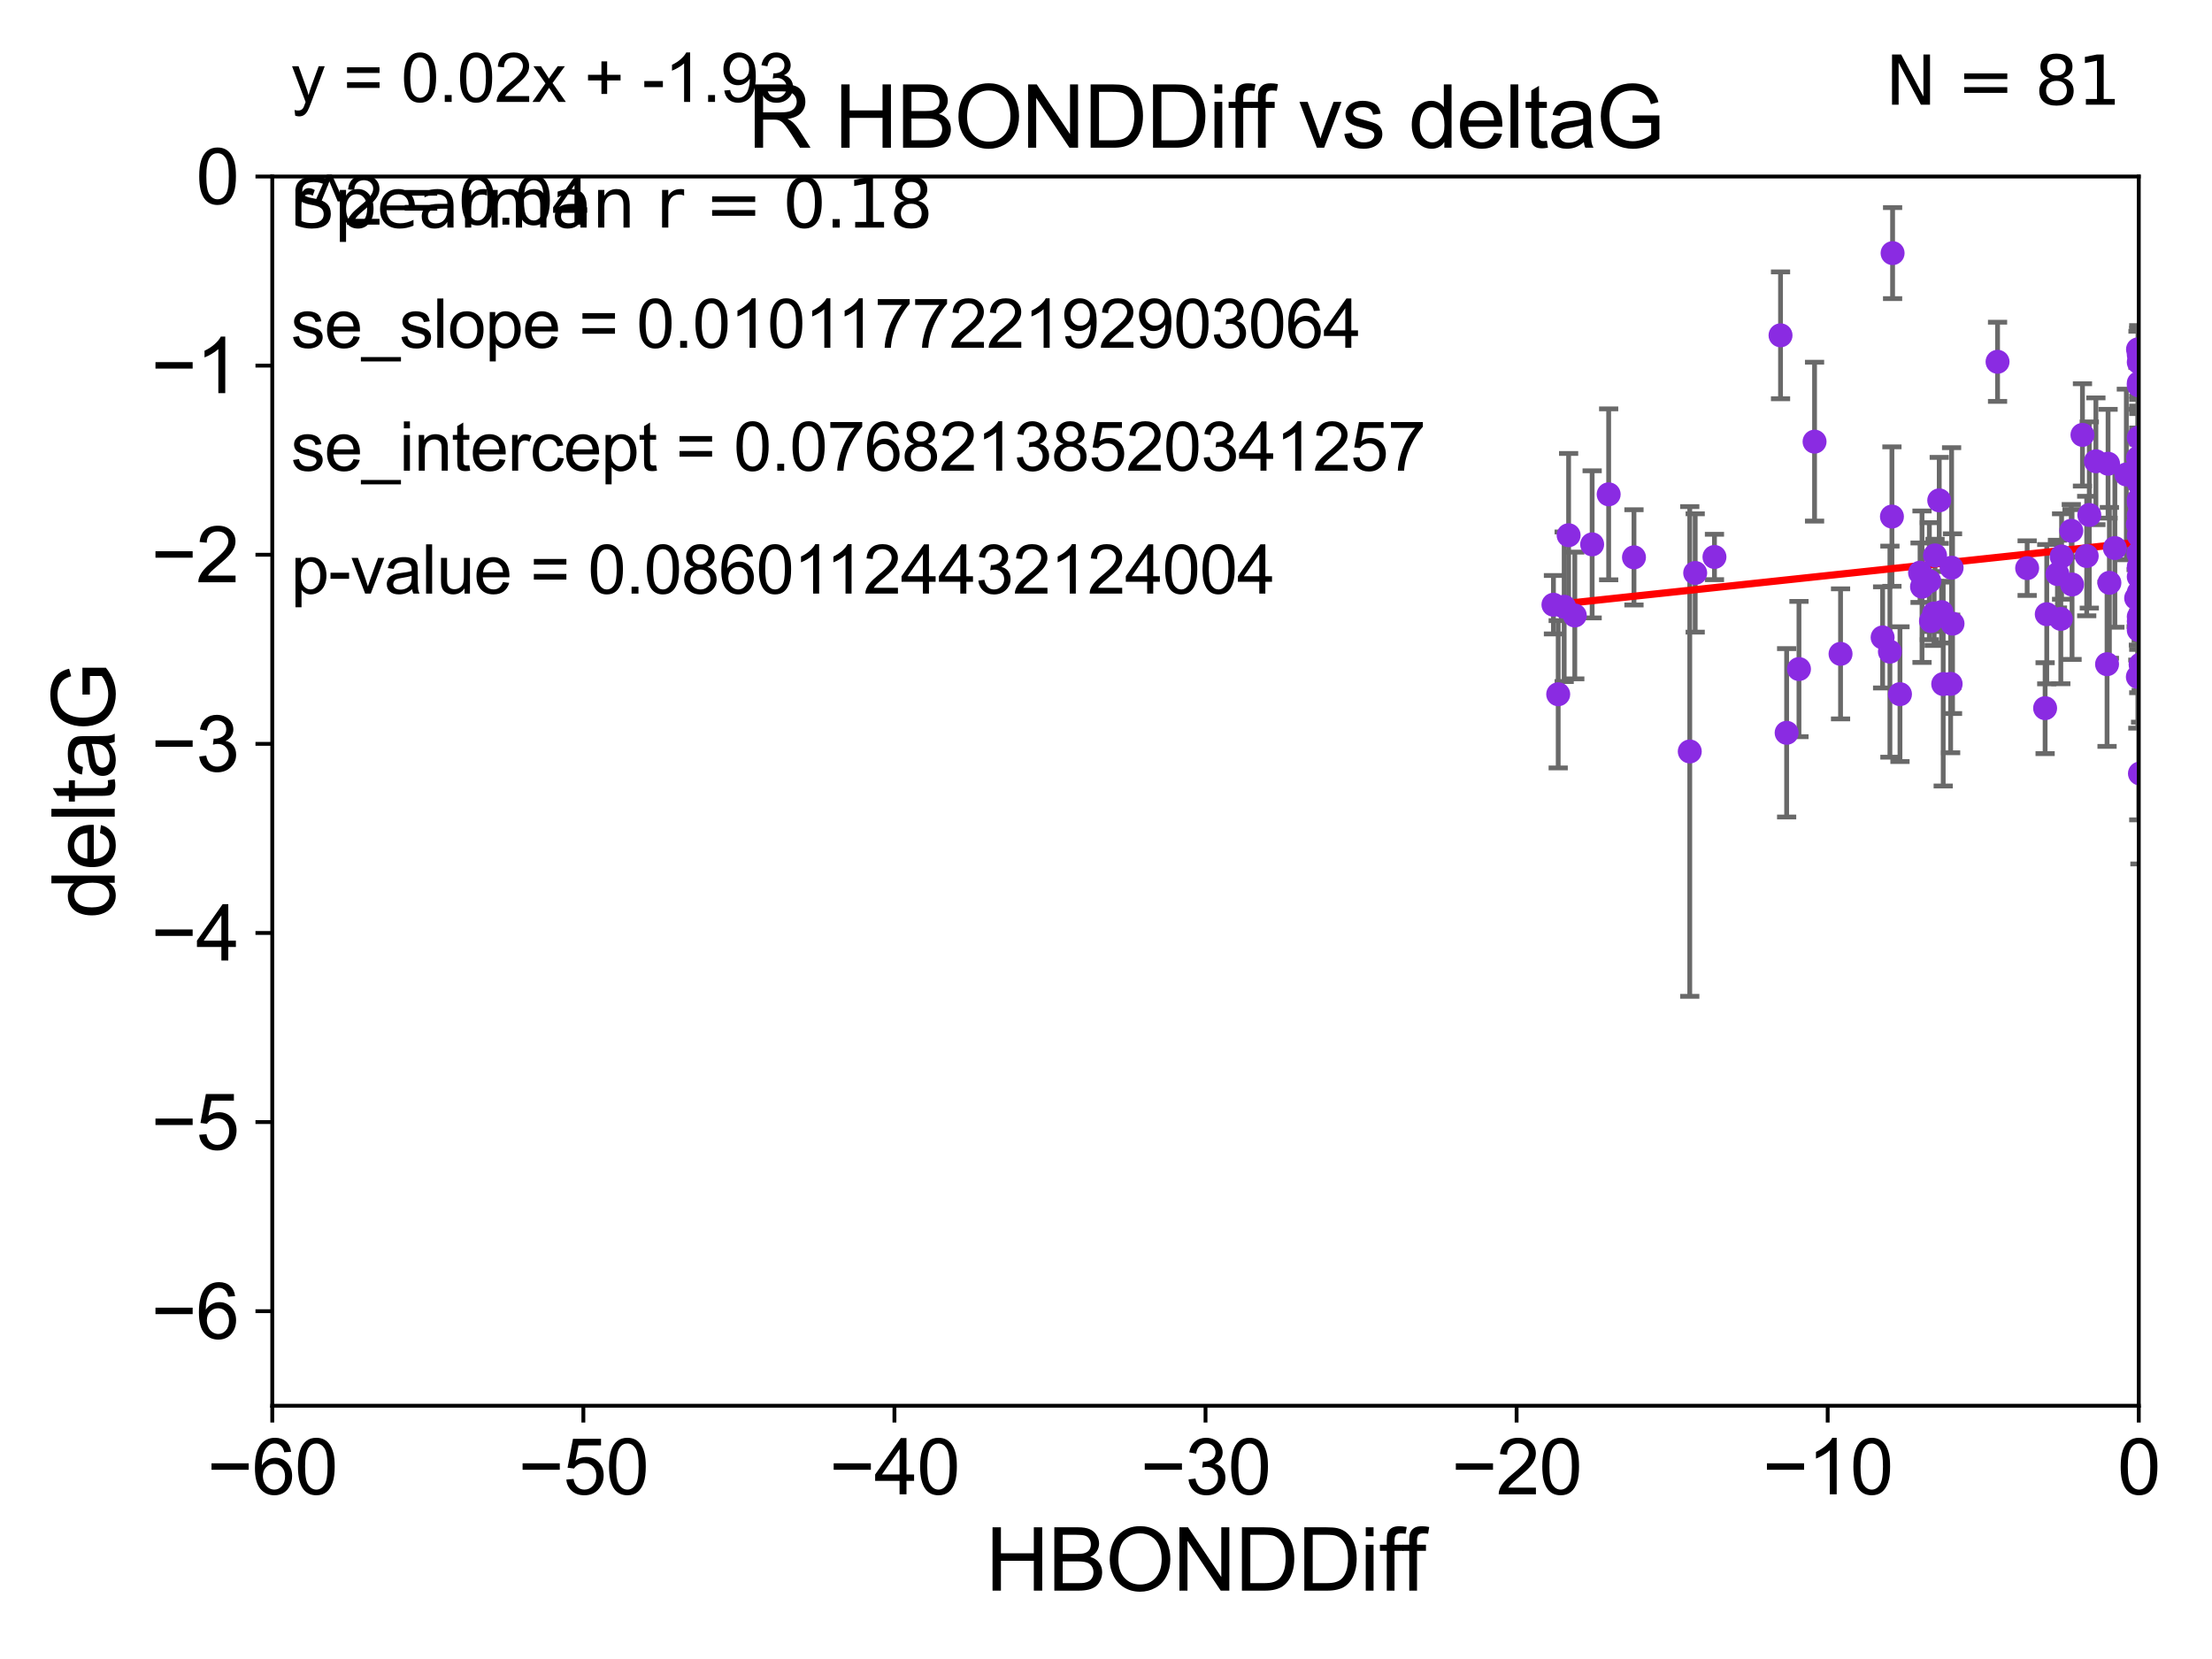 <?xml version="1.0" encoding="utf-8" standalone="no"?>
<!DOCTYPE svg PUBLIC "-//W3C//DTD SVG 1.1//EN"
  "http://www.w3.org/Graphics/SVG/1.1/DTD/svg11.dtd">
<svg xmlns:xlink="http://www.w3.org/1999/xlink" width="460.8pt" height="345.6pt" viewBox="0 0 460.8 345.6" xmlns="http://www.w3.org/2000/svg" version="1.1">
 <defs>
  <style type="text/css">*{stroke-linejoin: round; stroke-linecap: butt}</style>
 </defs>
 <g id="figure_1">
  <g id="patch_1">
   <path d="M 0 345.6 
L 460.8 345.6 
L 460.8 0 
L 0 0 
z
" style="fill: #ffffff"/>
  </g>
  <g id="axes_1">
   <g id="patch_2">
    <path d="M 56.72 292.84 
L 445.545 292.84 
L 445.545 36.775 
L 56.72 36.775 
z
" style="fill: #ffffff"/>
   </g>
   <g id="PathCollection_1">
    <defs>
     <path id="m3b9bacb1ba" d="M 0 1.118 
C 0.297 1.118 0.581 1 0.791 0.791 
C 1 0.581 1.118 0.297 1.118 0 
C 1.118 -0.297 1 -0.581 0.791 -0.791 
C 0.581 -1 0.297 -1.118 0 -1.118 
C -0.297 -1.118 -0.581 -1 -0.791 -0.791 
C -1 -0.581 -1.118 -0.297 -1.118 0 
C -1.118 0.297 -1 0.581 -0.791 0.791 
C -0.581 1 -0.297 1.118 0 1.118 
z
" style="stroke: #8a2be2"/>
    </defs>
    <g clip-path="url(#p06cf070300)">
     <use xlink:href="#m3b9bacb1ba" x="323.611" y="125.975" style="fill: #8a2be2; stroke: #8a2be2"/>
     <use xlink:href="#m3b9bacb1ba" x="372.19" y="152.655" style="fill: #8a2be2; stroke: #8a2be2"/>
     <use xlink:href="#m3b9bacb1ba" x="325.846" y="126.398" style="fill: #8a2be2; stroke: #8a2be2"/>
     <use xlink:href="#m3b9bacb1ba" x="445.545" y="128.471" style="fill: #8a2be2; stroke: #8a2be2"/>
     <use xlink:href="#m3b9bacb1ba" x="326.772" y="111.497" style="fill: #8a2be2; stroke: #8a2be2"/>
     <use xlink:href="#m3b9bacb1ba" x="445.545" y="100.602" style="fill: #8a2be2; stroke: #8a2be2"/>
     <use xlink:href="#m3b9bacb1ba" x="445.545" y="79.804" style="fill: #8a2be2; stroke: #8a2be2"/>
     <use xlink:href="#m3b9bacb1ba" x="394.262" y="52.73" style="fill: #8a2be2; stroke: #8a2be2"/>
     <use xlink:href="#m3b9bacb1ba" x="400.391" y="122.218" style="fill: #8a2be2; stroke: #8a2be2"/>
     <use xlink:href="#m3b9bacb1ba" x="331.673" y="113.401" style="fill: #8a2be2; stroke: #8a2be2"/>
     <use xlink:href="#m3b9bacb1ba" x="422.293" y="118.351" style="fill: #8a2be2; stroke: #8a2be2"/>
     <use xlink:href="#m3b9bacb1ba" x="431.647" y="121.763" style="fill: #8a2be2; stroke: #8a2be2"/>
     <use xlink:href="#m3b9bacb1ba" x="328.057" y="128.219" style="fill: #8a2be2; stroke: #8a2be2"/>
     <use xlink:href="#m3b9bacb1ba" x="406.553" y="118.266" style="fill: #8a2be2; stroke: #8a2be2"/>
     <use xlink:href="#m3b9bacb1ba" x="357.153" y="116.025" style="fill: #8a2be2; stroke: #8a2be2"/>
     <use xlink:href="#m3b9bacb1ba" x="439.426" y="121.412" style="fill: #8a2be2; stroke: #8a2be2"/>
     <use xlink:href="#m3b9bacb1ba" x="393.704" y="135.753" style="fill: #8a2be2; stroke: #8a2be2"/>
     <use xlink:href="#m3b9bacb1ba" x="445.545" y="123.415" style="fill: #8a2be2; stroke: #8a2be2"/>
     <use xlink:href="#m3b9bacb1ba" x="374.757" y="139.374" style="fill: #8a2be2; stroke: #8a2be2"/>
     <use xlink:href="#m3b9bacb1ba" x="445.545" y="104.75" style="fill: #8a2be2; stroke: #8a2be2"/>
     <use xlink:href="#m3b9bacb1ba" x="403.979" y="104.236" style="fill: #8a2be2; stroke: #8a2be2"/>
     <use xlink:href="#m3b9bacb1ba" x="340.387" y="116.104" style="fill: #8a2be2; stroke: #8a2be2"/>
     <use xlink:href="#m3b9bacb1ba" x="445.79" y="161.133" style="fill: #8a2be2; stroke: #8a2be2"/>
     <use xlink:href="#m3b9bacb1ba" x="402.921" y="127.795" style="fill: #8a2be2; stroke: #8a2be2"/>
     <use xlink:href="#m3b9bacb1ba" x="448.413" y="135.821" style="fill: #8a2be2; stroke: #8a2be2"/>
     <use xlink:href="#m3b9bacb1ba" x="445.001" y="124.599" style="fill: #8a2be2; stroke: #8a2be2"/>
     <use xlink:href="#m3b9bacb1ba" x="445.545" y="118.056" style="fill: #8a2be2; stroke: #8a2be2"/>
     <use xlink:href="#m3b9bacb1ba" x="429.306" y="128.924" style="fill: #8a2be2; stroke: #8a2be2"/>
     <use xlink:href="#m3b9bacb1ba" x="404.807" y="142.501" style="fill: #8a2be2; stroke: #8a2be2"/>
     <use xlink:href="#m3b9bacb1ba" x="378.006" y="92.003" style="fill: #8a2be2; stroke: #8a2be2"/>
     <use xlink:href="#m3b9bacb1ba" x="442.957" y="98.84" style="fill: #8a2be2; stroke: #8a2be2"/>
     <use xlink:href="#m3b9bacb1ba" x="324.602" y="144.628" style="fill: #8a2be2; stroke: #8a2be2"/>
     <use xlink:href="#m3b9bacb1ba" x="352.009" y="156.543" style="fill: #8a2be2; stroke: #8a2be2"/>
     <use xlink:href="#m3b9bacb1ba" x="445.386" y="95.384" style="fill: #8a2be2; stroke: #8a2be2"/>
     <use xlink:href="#m3b9bacb1ba" x="383.42" y="136.213" style="fill: #8a2be2; stroke: #8a2be2"/>
     <use xlink:href="#m3b9bacb1ba" x="399.984" y="119.305" style="fill: #8a2be2; stroke: #8a2be2"/>
     <use xlink:href="#m3b9bacb1ba" x="406.353" y="142.471" style="fill: #8a2be2; stroke: #8a2be2"/>
     <use xlink:href="#m3b9bacb1ba" x="445.545" y="75.449" style="fill: #8a2be2; stroke: #8a2be2"/>
     <use xlink:href="#m3b9bacb1ba" x="394.124" y="107.61" style="fill: #8a2be2; stroke: #8a2be2"/>
     <use xlink:href="#m3b9bacb1ba" x="429.468" y="115.93" style="fill: #8a2be2; stroke: #8a2be2"/>
     <use xlink:href="#m3b9bacb1ba" x="446.056" y="138.61" style="fill: #8a2be2; stroke: #8a2be2"/>
     <use xlink:href="#m3b9bacb1ba" x="462.317" y="109.33" style="fill: #8a2be2; stroke: #8a2be2"/>
     <use xlink:href="#m3b9bacb1ba" x="403.105" y="115.7" style="fill: #8a2be2; stroke: #8a2be2"/>
     <use xlink:href="#m3b9bacb1ba" x="426.377" y="127.947" style="fill: #8a2be2; stroke: #8a2be2"/>
     <use xlink:href="#m3b9bacb1ba" x="402.256" y="129.378" style="fill: #8a2be2; stroke: #8a2be2"/>
     <use xlink:href="#m3b9bacb1ba" x="370.918" y="69.854" style="fill: #8a2be2; stroke: #8a2be2"/>
     <use xlink:href="#m3b9bacb1ba" x="395.8" y="144.606" style="fill: #8a2be2; stroke: #8a2be2"/>
     <use xlink:href="#m3b9bacb1ba" x="392.184" y="132.782" style="fill: #8a2be2; stroke: #8a2be2"/>
     <use xlink:href="#m3b9bacb1ba" x="433.815" y="90.596" style="fill: #8a2be2; stroke: #8a2be2"/>
     <use xlink:href="#m3b9bacb1ba" x="445.926" y="138.415" style="fill: #8a2be2; stroke: #8a2be2"/>
     <use xlink:href="#m3b9bacb1ba" x="445.465" y="115.326" style="fill: #8a2be2; stroke: #8a2be2"/>
     <use xlink:href="#m3b9bacb1ba" x="428.605" y="119.589" style="fill: #8a2be2; stroke: #8a2be2"/>
     <use xlink:href="#m3b9bacb1ba" x="401.921" y="121.069" style="fill: #8a2be2; stroke: #8a2be2"/>
     <use xlink:href="#m3b9bacb1ba" x="440.565" y="114.174" style="fill: #8a2be2; stroke: #8a2be2"/>
     <use xlink:href="#m3b9bacb1ba" x="445.545" y="129.44" style="fill: #8a2be2; stroke: #8a2be2"/>
     <use xlink:href="#m3b9bacb1ba" x="445.545" y="80.289" style="fill: #8a2be2; stroke: #8a2be2"/>
     <use xlink:href="#m3b9bacb1ba" x="426.035" y="147.524" style="fill: #8a2be2; stroke: #8a2be2"/>
     <use xlink:href="#m3b9bacb1ba" x="445.545" y="107.309" style="fill: #8a2be2; stroke: #8a2be2"/>
     <use xlink:href="#m3b9bacb1ba" x="406.746" y="129.922" style="fill: #8a2be2; stroke: #8a2be2"/>
     <use xlink:href="#m3b9bacb1ba" x="438.938" y="138.365" style="fill: #8a2be2; stroke: #8a2be2"/>
     <use xlink:href="#m3b9bacb1ba" x="445.545" y="98.796" style="fill: #8a2be2; stroke: #8a2be2"/>
     <use xlink:href="#m3b9bacb1ba" x="445.354" y="109.248" style="fill: #8a2be2; stroke: #8a2be2"/>
     <use xlink:href="#m3b9bacb1ba" x="445.386" y="72.771" style="fill: #8a2be2; stroke: #8a2be2"/>
     <use xlink:href="#m3b9bacb1ba" x="353.14" y="119.359" style="fill: #8a2be2; stroke: #8a2be2"/>
     <use xlink:href="#m3b9bacb1ba" x="435.239" y="107.279" style="fill: #8a2be2; stroke: #8a2be2"/>
     <use xlink:href="#m3b9bacb1ba" x="445.545" y="73.879" style="fill: #8a2be2; stroke: #8a2be2"/>
     <use xlink:href="#m3b9bacb1ba" x="431.487" y="110.57" style="fill: #8a2be2; stroke: #8a2be2"/>
     <use xlink:href="#m3b9bacb1ba" x="439.149" y="96.604" style="fill: #8a2be2; stroke: #8a2be2"/>
     <use xlink:href="#m3b9bacb1ba" x="434.701" y="115.83" style="fill: #8a2be2; stroke: #8a2be2"/>
     <use xlink:href="#m3b9bacb1ba" x="404.464" y="127.515" style="fill: #8a2be2; stroke: #8a2be2"/>
     <use xlink:href="#m3b9bacb1ba" x="335.115" y="102.978" style="fill: #8a2be2; stroke: #8a2be2"/>
     <use xlink:href="#m3b9bacb1ba" x="445.545" y="111.535" style="fill: #8a2be2; stroke: #8a2be2"/>
     <use xlink:href="#m3b9bacb1ba" x="445.545" y="120.149" style="fill: #8a2be2; stroke: #8a2be2"/>
     <use xlink:href="#m3b9bacb1ba" x="436.613" y="96.091" style="fill: #8a2be2; stroke: #8a2be2"/>
     <use xlink:href="#m3b9bacb1ba" x="416.127" y="75.367" style="fill: #8a2be2; stroke: #8a2be2"/>
     <use xlink:href="#m3b9bacb1ba" x="445.545" y="91.155" style="fill: #8a2be2; stroke: #8a2be2"/>
     <use xlink:href="#m3b9bacb1ba" x="445.545" y="131.262" style="fill: #8a2be2; stroke: #8a2be2"/>
     <use xlink:href="#m3b9bacb1ba" x="445.354" y="141.006" style="fill: #8a2be2; stroke: #8a2be2"/>
     <use xlink:href="#m3b9bacb1ba" x="445.98" y="129.925" style="fill: #8a2be2; stroke: #8a2be2"/>
     <use xlink:href="#m3b9bacb1ba" x="445.545" y="104.057" style="fill: #8a2be2; stroke: #8a2be2"/>
     <use xlink:href="#m3b9bacb1ba" x="445.545" y="100.104" style="fill: #8a2be2; stroke: #8a2be2"/>
    </g>
   </g>
   <g id="matplotlib.axis_1">
    <g id="xtick_1">
     <g id="line2d_1">
      <defs>
       <path id="md0f7fa6cec" d="M 0 0 
L 0 3.5 
" style="stroke: #000000; stroke-width: 0.8"/>
      </defs>
      <g>
       <use xlink:href="#md0f7fa6cec" x="56.72" y="292.84" style="stroke: #000000; stroke-width: 0.8"/>
      </g>
     </g>
     <g id="text_1">
      <!-- −60 -->
      <g transform="translate(43.15 311.293)scale(0.16 -0.16)">
       <defs>
        <path id="ArialMT-2212" d="M 3381 1997 
L 356 1997 
L 356 2522 
L 3381 2522 
L 3381 1997 
z
" transform="scale(0.016)"/>
        <path id="ArialMT-36" d="M 3184 3459 
L 2625 3416 
Q 2550 3747 2413 3897 
Q 2184 4138 1850 4138 
Q 1581 4138 1378 3988 
Q 1113 3794 959 3422 
Q 806 3050 800 2363 
Q 1003 2672 1297 2822 
Q 1591 2972 1913 2972 
Q 2475 2972 2870 2558 
Q 3266 2144 3266 1488 
Q 3266 1056 3080 686 
Q 2894 316 2569 119 
Q 2244 -78 1831 -78 
Q 1128 -78 684 439 
Q 241 956 241 2144 
Q 241 3472 731 4075 
Q 1159 4600 1884 4600 
Q 2425 4600 2770 4297 
Q 3116 3994 3184 3459 
z
M 888 1484 
Q 888 1194 1011 928 
Q 1134 663 1356 523 
Q 1578 384 1822 384 
Q 2178 384 2434 671 
Q 2691 959 2691 1453 
Q 2691 1928 2437 2201 
Q 2184 2475 1800 2475 
Q 1419 2475 1153 2201 
Q 888 1928 888 1484 
z
" transform="scale(0.016)"/>
        <path id="ArialMT-30" d="M 266 2259 
Q 266 3072 433 3567 
Q 600 4063 929 4331 
Q 1259 4600 1759 4600 
Q 2128 4600 2406 4451 
Q 2684 4303 2865 4023 
Q 3047 3744 3150 3342 
Q 3253 2941 3253 2259 
Q 3253 1453 3087 958 
Q 2922 463 2592 192 
Q 2263 -78 1759 -78 
Q 1097 -78 719 397 
Q 266 969 266 2259 
z
M 844 2259 
Q 844 1131 1108 757 
Q 1372 384 1759 384 
Q 2147 384 2411 759 
Q 2675 1134 2675 2259 
Q 2675 3391 2411 3762 
Q 2147 4134 1753 4134 
Q 1366 4134 1134 3806 
Q 844 3388 844 2259 
z
" transform="scale(0.016)"/>
       </defs>
       <use xlink:href="#ArialMT-2212"/>
       <use xlink:href="#ArialMT-36" x="58.398"/>
       <use xlink:href="#ArialMT-30" x="114.014"/>
      </g>
     </g>
    </g>
    <g id="xtick_2">
     <g id="line2d_2">
      <g>
       <use xlink:href="#md0f7fa6cec" x="121.524" y="292.84" style="stroke: #000000; stroke-width: 0.8"/>
      </g>
     </g>
     <g id="text_2">
      <!-- −50 -->
      <g transform="translate(107.954 311.293)scale(0.16 -0.16)">
       <defs>
        <path id="ArialMT-35" d="M 266 1200 
L 856 1250 
Q 922 819 1161 601 
Q 1400 384 1738 384 
Q 2144 384 2425 690 
Q 2706 997 2706 1503 
Q 2706 1984 2436 2262 
Q 2166 2541 1728 2541 
Q 1456 2541 1237 2417 
Q 1019 2294 894 2097 
L 366 2166 
L 809 4519 
L 3088 4519 
L 3088 3981 
L 1259 3981 
L 1013 2750 
Q 1425 3038 1878 3038 
Q 2478 3038 2890 2622 
Q 3303 2206 3303 1553 
Q 3303 931 2941 478 
Q 2500 -78 1738 -78 
Q 1113 -78 717 272 
Q 322 622 266 1200 
z
" transform="scale(0.016)"/>
       </defs>
       <use xlink:href="#ArialMT-2212"/>
       <use xlink:href="#ArialMT-35" x="58.398"/>
       <use xlink:href="#ArialMT-30" x="114.014"/>
      </g>
     </g>
    </g>
    <g id="xtick_3">
     <g id="line2d_3">
      <g>
       <use xlink:href="#md0f7fa6cec" x="186.328" y="292.84" style="stroke: #000000; stroke-width: 0.8"/>
      </g>
     </g>
     <g id="text_3">
      <!-- −40 -->
      <g transform="translate(172.758 311.293)scale(0.16 -0.16)">
       <defs>
        <path id="ArialMT-34" d="M 2069 0 
L 2069 1097 
L 81 1097 
L 81 1613 
L 2172 4581 
L 2631 4581 
L 2631 1613 
L 3250 1613 
L 3250 1097 
L 2631 1097 
L 2631 0 
L 2069 0 
z
M 2069 1613 
L 2069 3678 
L 634 1613 
L 2069 1613 
z
" transform="scale(0.016)"/>
       </defs>
       <use xlink:href="#ArialMT-2212"/>
       <use xlink:href="#ArialMT-34" x="58.398"/>
       <use xlink:href="#ArialMT-30" x="114.014"/>
      </g>
     </g>
    </g>
    <g id="xtick_4">
     <g id="line2d_4">
      <g>
       <use xlink:href="#md0f7fa6cec" x="251.132" y="292.84" style="stroke: #000000; stroke-width: 0.8"/>
      </g>
     </g>
     <g id="text_4">
      <!-- −30 -->
      <g transform="translate(237.562 311.293)scale(0.16 -0.16)">
       <defs>
        <path id="ArialMT-33" d="M 269 1209 
L 831 1284 
Q 928 806 1161 595 
Q 1394 384 1728 384 
Q 2125 384 2398 659 
Q 2672 934 2672 1341 
Q 2672 1728 2419 1979 
Q 2166 2231 1775 2231 
Q 1616 2231 1378 2169 
L 1441 2663 
Q 1497 2656 1531 2656 
Q 1891 2656 2178 2843 
Q 2466 3031 2466 3422 
Q 2466 3731 2256 3934 
Q 2047 4138 1716 4138 
Q 1388 4138 1169 3931 
Q 950 3725 888 3313 
L 325 3413 
Q 428 3978 793 4289 
Q 1159 4600 1703 4600 
Q 2078 4600 2393 4439 
Q 2709 4278 2876 4000 
Q 3044 3722 3044 3409 
Q 3044 3113 2884 2869 
Q 2725 2625 2413 2481 
Q 2819 2388 3044 2092 
Q 3269 1797 3269 1353 
Q 3269 753 2831 336 
Q 2394 -81 1725 -81 
Q 1122 -81 723 278 
Q 325 638 269 1209 
z
" transform="scale(0.016)"/>
       </defs>
       <use xlink:href="#ArialMT-2212"/>
       <use xlink:href="#ArialMT-33" x="58.398"/>
       <use xlink:href="#ArialMT-30" x="114.014"/>
      </g>
     </g>
    </g>
    <g id="xtick_5">
     <g id="line2d_5">
      <g>
       <use xlink:href="#md0f7fa6cec" x="315.937" y="292.84" style="stroke: #000000; stroke-width: 0.8"/>
      </g>
     </g>
     <g id="text_5">
      <!-- −20 -->
      <g transform="translate(302.367 311.293)scale(0.16 -0.16)">
       <defs>
        <path id="ArialMT-32" d="M 3222 541 
L 3222 0 
L 194 0 
Q 188 203 259 391 
Q 375 700 629 1000 
Q 884 1300 1366 1694 
Q 2113 2306 2375 2664 
Q 2638 3022 2638 3341 
Q 2638 3675 2398 3904 
Q 2159 4134 1775 4134 
Q 1369 4134 1125 3890 
Q 881 3647 878 3216 
L 300 3275 
Q 359 3922 746 4261 
Q 1134 4600 1788 4600 
Q 2447 4600 2831 4234 
Q 3216 3869 3216 3328 
Q 3216 3053 3103 2787 
Q 2991 2522 2730 2228 
Q 2469 1934 1863 1422 
Q 1356 997 1212 845 
Q 1069 694 975 541 
L 3222 541 
z
" transform="scale(0.016)"/>
       </defs>
       <use xlink:href="#ArialMT-2212"/>
       <use xlink:href="#ArialMT-32" x="58.398"/>
       <use xlink:href="#ArialMT-30" x="114.014"/>
      </g>
     </g>
    </g>
    <g id="xtick_6">
     <g id="line2d_6">
      <g>
       <use xlink:href="#md0f7fa6cec" x="380.741" y="292.84" style="stroke: #000000; stroke-width: 0.8"/>
      </g>
     </g>
     <g id="text_6">
      <!-- −10 -->
      <g transform="translate(367.171 311.293)scale(0.16 -0.16)">
       <defs>
        <path id="ArialMT-31" d="M 2384 0 
L 1822 0 
L 1822 3584 
Q 1619 3391 1289 3197 
Q 959 3003 697 2906 
L 697 3450 
Q 1169 3672 1522 3987 
Q 1875 4303 2022 4600 
L 2384 4600 
L 2384 0 
z
" transform="scale(0.016)"/>
       </defs>
       <use xlink:href="#ArialMT-2212"/>
       <use xlink:href="#ArialMT-31" x="58.398"/>
       <use xlink:href="#ArialMT-30" x="114.014"/>
      </g>
     </g>
    </g>
    <g id="xtick_7">
     <g id="line2d_7">
      <g>
       <use xlink:href="#md0f7fa6cec" x="445.545" y="292.84" style="stroke: #000000; stroke-width: 0.8"/>
      </g>
     </g>
     <g id="text_7">
      <!-- 0 -->
      <g transform="translate(441.096 311.293)scale(0.16 -0.16)">
       <use xlink:href="#ArialMT-30"/>
      </g>
     </g>
    </g>
    <g id="text_8">
     <!-- HBONDDiff -->
     <g transform="translate(205.287 331.357)scale(0.18 -0.18)">
      <defs>
       <path id="ArialMT-48" d="M 513 0 
L 513 4581 
L 1119 4581 
L 1119 2700 
L 3500 2700 
L 3500 4581 
L 4106 4581 
L 4106 0 
L 3500 0 
L 3500 2159 
L 1119 2159 
L 1119 0 
L 513 0 
z
" transform="scale(0.016)"/>
       <path id="ArialMT-42" d="M 469 0 
L 469 4581 
L 2188 4581 
Q 2713 4581 3030 4442 
Q 3347 4303 3526 4014 
Q 3706 3725 3706 3409 
Q 3706 3116 3547 2856 
Q 3388 2597 3066 2438 
Q 3481 2316 3704 2022 
Q 3928 1728 3928 1328 
Q 3928 1006 3792 729 
Q 3656 453 3456 303 
Q 3256 153 2954 76 
Q 2653 0 2216 0 
L 469 0 
z
M 1075 2656 
L 2066 2656 
Q 2469 2656 2644 2709 
Q 2875 2778 2992 2937 
Q 3109 3097 3109 3338 
Q 3109 3566 3000 3739 
Q 2891 3913 2687 3977 
Q 2484 4041 1991 4041 
L 1075 4041 
L 1075 2656 
z
M 1075 541 
L 2216 541 
Q 2509 541 2628 563 
Q 2838 600 2978 687 
Q 3119 775 3209 942 
Q 3300 1109 3300 1328 
Q 3300 1584 3169 1773 
Q 3038 1963 2805 2039 
Q 2572 2116 2134 2116 
L 1075 2116 
L 1075 541 
z
" transform="scale(0.016)"/>
       <path id="ArialMT-4f" d="M 309 2231 
Q 309 3372 921 4017 
Q 1534 4663 2503 4663 
Q 3138 4663 3647 4359 
Q 4156 4056 4423 3514 
Q 4691 2972 4691 2284 
Q 4691 1588 4409 1038 
Q 4128 488 3612 205 
Q 3097 -78 2500 -78 
Q 1853 -78 1343 234 
Q 834 547 571 1087 
Q 309 1628 309 2231 
z
M 934 2222 
Q 934 1394 1379 917 
Q 1825 441 2497 441 
Q 3181 441 3623 922 
Q 4066 1403 4066 2288 
Q 4066 2847 3877 3264 
Q 3688 3681 3323 3911 
Q 2959 4141 2506 4141 
Q 1863 4141 1398 3698 
Q 934 3256 934 2222 
z
" transform="scale(0.016)"/>
       <path id="ArialMT-4e" d="M 488 0 
L 488 4581 
L 1109 4581 
L 3516 984 
L 3516 4581 
L 4097 4581 
L 4097 0 
L 3475 0 
L 1069 3600 
L 1069 0 
L 488 0 
z
" transform="scale(0.016)"/>
       <path id="ArialMT-44" d="M 494 0 
L 494 4581 
L 2072 4581 
Q 2606 4581 2888 4516 
Q 3281 4425 3559 4188 
Q 3922 3881 4101 3404 
Q 4281 2928 4281 2316 
Q 4281 1794 4159 1391 
Q 4038 988 3847 723 
Q 3656 459 3429 307 
Q 3203 156 2883 78 
Q 2563 0 2147 0 
L 494 0 
z
M 1100 541 
L 2078 541 
Q 2531 541 2789 625 
Q 3047 709 3200 863 
Q 3416 1078 3536 1442 
Q 3656 1806 3656 2325 
Q 3656 3044 3420 3430 
Q 3184 3816 2847 3947 
Q 2603 4041 2063 4041 
L 1100 4041 
L 1100 541 
z
" transform="scale(0.016)"/>
       <path id="ArialMT-69" d="M 425 3934 
L 425 4581 
L 988 4581 
L 988 3934 
L 425 3934 
z
M 425 0 
L 425 3319 
L 988 3319 
L 988 0 
L 425 0 
z
" transform="scale(0.016)"/>
       <path id="ArialMT-66" d="M 556 0 
L 556 2881 
L 59 2881 
L 59 3319 
L 556 3319 
L 556 3672 
Q 556 4006 616 4169 
Q 697 4388 901 4523 
Q 1106 4659 1475 4659 
Q 1713 4659 2000 4603 
L 1916 4113 
Q 1741 4144 1584 4144 
Q 1328 4144 1222 4034 
Q 1116 3925 1116 3625 
L 1116 3319 
L 1763 3319 
L 1763 2881 
L 1116 2881 
L 1116 0 
L 556 0 
z
" transform="scale(0.016)"/>
      </defs>
      <use xlink:href="#ArialMT-48"/>
      <use xlink:href="#ArialMT-42" x="72.217"/>
      <use xlink:href="#ArialMT-4f" x="138.916"/>
      <use xlink:href="#ArialMT-4e" x="216.699"/>
      <use xlink:href="#ArialMT-44" x="288.916"/>
      <use xlink:href="#ArialMT-44" x="361.133"/>
      <use xlink:href="#ArialMT-69" x="433.35"/>
      <use xlink:href="#ArialMT-66" x="455.566"/>
      <use xlink:href="#ArialMT-66" x="481.6"/>
     </g>
    </g>
   </g>
   <g id="matplotlib.axis_2">
    <g id="ytick_1">
     <g id="line2d_8">
      <defs>
       <path id="m3d870a788c" d="M 0 0 
L -3.5 0 
" style="stroke: #000000; stroke-width: 0.8"/>
      </defs>
      <g>
       <use xlink:href="#m3d870a788c" x="56.72" y="273.143" style="stroke: #000000; stroke-width: 0.8"/>
      </g>
     </g>
     <g id="text_9">
      <!-- −6 -->
      <g transform="translate(31.477 278.869)scale(0.16 -0.16)">
       <use xlink:href="#ArialMT-2212"/>
       <use xlink:href="#ArialMT-36" x="58.398"/>
      </g>
     </g>
    </g>
    <g id="ytick_2">
     <g id="line2d_9">
      <g>
       <use xlink:href="#m3d870a788c" x="56.72" y="233.748" style="stroke: #000000; stroke-width: 0.8"/>
      </g>
     </g>
     <g id="text_10">
      <!-- −5 -->
      <g transform="translate(31.477 239.474)scale(0.16 -0.16)">
       <use xlink:href="#ArialMT-2212"/>
       <use xlink:href="#ArialMT-35" x="58.398"/>
      </g>
     </g>
    </g>
    <g id="ytick_3">
     <g id="line2d_10">
      <g>
       <use xlink:href="#m3d870a788c" x="56.72" y="194.353" style="stroke: #000000; stroke-width: 0.8"/>
      </g>
     </g>
     <g id="text_11">
      <!-- −4 -->
      <g transform="translate(31.477 200.08)scale(0.16 -0.16)">
       <use xlink:href="#ArialMT-2212"/>
       <use xlink:href="#ArialMT-34" x="58.398"/>
      </g>
     </g>
    </g>
    <g id="ytick_4">
     <g id="line2d_11">
      <g>
       <use xlink:href="#m3d870a788c" x="56.72" y="154.959" style="stroke: #000000; stroke-width: 0.8"/>
      </g>
     </g>
     <g id="text_12">
      <!-- −3 -->
      <g transform="translate(31.477 160.685)scale(0.16 -0.16)">
       <use xlink:href="#ArialMT-2212"/>
       <use xlink:href="#ArialMT-33" x="58.398"/>
      </g>
     </g>
    </g>
    <g id="ytick_5">
     <g id="line2d_12">
      <g>
       <use xlink:href="#m3d870a788c" x="56.72" y="115.564" style="stroke: #000000; stroke-width: 0.8"/>
      </g>
     </g>
     <g id="text_13">
      <!-- −2 -->
      <g transform="translate(31.477 121.29)scale(0.16 -0.16)">
       <use xlink:href="#ArialMT-2212"/>
       <use xlink:href="#ArialMT-32" x="58.398"/>
      </g>
     </g>
    </g>
    <g id="ytick_6">
     <g id="line2d_13">
      <g>
       <use xlink:href="#m3d870a788c" x="56.72" y="76.17" style="stroke: #000000; stroke-width: 0.8"/>
      </g>
     </g>
     <g id="text_14">
      <!-- −1 -->
      <g transform="translate(31.477 81.896)scale(0.16 -0.16)">
       <use xlink:href="#ArialMT-2212"/>
       <use xlink:href="#ArialMT-31" x="58.398"/>
      </g>
     </g>
    </g>
    <g id="ytick_7">
     <g id="line2d_14">
      <g>
       <use xlink:href="#m3d870a788c" x="56.72" y="36.775" style="stroke: #000000; stroke-width: 0.8"/>
      </g>
     </g>
     <g id="text_15">
      <!-- 0 -->
      <g transform="translate(40.822 42.501)scale(0.16 -0.16)">
       <use xlink:href="#ArialMT-30"/>
      </g>
     </g>
    </g>
    <g id="text_16">
     <!-- deltaG -->
     <g transform="translate(23.9 191.322)rotate(-90)scale(0.18 -0.18)">
      <defs>
       <path id="ArialMT-64" d="M 2575 0 
L 2575 419 
Q 2259 -75 1647 -75 
Q 1250 -75 917 144 
Q 584 363 401 755 
Q 219 1147 219 1656 
Q 219 2153 384 2558 
Q 550 2963 881 3178 
Q 1213 3394 1622 3394 
Q 1922 3394 2156 3267 
Q 2391 3141 2538 2938 
L 2538 4581 
L 3097 4581 
L 3097 0 
L 2575 0 
z
M 797 1656 
Q 797 1019 1065 703 
Q 1334 388 1700 388 
Q 2069 388 2326 689 
Q 2584 991 2584 1609 
Q 2584 2291 2321 2609 
Q 2059 2928 1675 2928 
Q 1300 2928 1048 2622 
Q 797 2316 797 1656 
z
" transform="scale(0.016)"/>
       <path id="ArialMT-65" d="M 2694 1069 
L 3275 997 
Q 3138 488 2766 206 
Q 2394 -75 1816 -75 
Q 1088 -75 661 373 
Q 234 822 234 1631 
Q 234 2469 665 2931 
Q 1097 3394 1784 3394 
Q 2450 3394 2872 2941 
Q 3294 2488 3294 1666 
Q 3294 1616 3291 1516 
L 816 1516 
Q 847 969 1125 678 
Q 1403 388 1819 388 
Q 2128 388 2347 550 
Q 2566 713 2694 1069 
z
M 847 1978 
L 2700 1978 
Q 2663 2397 2488 2606 
Q 2219 2931 1791 2931 
Q 1403 2931 1139 2672 
Q 875 2413 847 1978 
z
" transform="scale(0.016)"/>
       <path id="ArialMT-6c" d="M 409 0 
L 409 4581 
L 972 4581 
L 972 0 
L 409 0 
z
" transform="scale(0.016)"/>
       <path id="ArialMT-74" d="M 1650 503 
L 1731 6 
Q 1494 -44 1306 -44 
Q 1000 -44 831 53 
Q 663 150 594 308 
Q 525 466 525 972 
L 525 2881 
L 113 2881 
L 113 3319 
L 525 3319 
L 525 4141 
L 1084 4478 
L 1084 3319 
L 1650 3319 
L 1650 2881 
L 1084 2881 
L 1084 941 
Q 1084 700 1114 631 
Q 1144 563 1211 522 
Q 1278 481 1403 481 
Q 1497 481 1650 503 
z
" transform="scale(0.016)"/>
       <path id="ArialMT-61" d="M 2588 409 
Q 2275 144 1986 34 
Q 1697 -75 1366 -75 
Q 819 -75 525 192 
Q 231 459 231 875 
Q 231 1119 342 1320 
Q 453 1522 633 1644 
Q 813 1766 1038 1828 
Q 1203 1872 1538 1913 
Q 2219 1994 2541 2106 
Q 2544 2222 2544 2253 
Q 2544 2597 2384 2738 
Q 2169 2928 1744 2928 
Q 1347 2928 1158 2789 
Q 969 2650 878 2297 
L 328 2372 
Q 403 2725 575 2942 
Q 747 3159 1072 3276 
Q 1397 3394 1825 3394 
Q 2250 3394 2515 3294 
Q 2781 3194 2906 3042 
Q 3031 2891 3081 2659 
Q 3109 2516 3109 2141 
L 3109 1391 
Q 3109 606 3145 398 
Q 3181 191 3288 0 
L 2700 0 
Q 2613 175 2588 409 
z
M 2541 1666 
Q 2234 1541 1622 1453 
Q 1275 1403 1131 1340 
Q 988 1278 909 1158 
Q 831 1038 831 891 
Q 831 666 1001 516 
Q 1172 366 1500 366 
Q 1825 366 2078 508 
Q 2331 650 2450 897 
Q 2541 1088 2541 1459 
L 2541 1666 
z
" transform="scale(0.016)"/>
       <path id="ArialMT-47" d="M 2638 1797 
L 2638 2334 
L 4578 2338 
L 4578 638 
Q 4131 281 3656 101 
Q 3181 -78 2681 -78 
Q 2006 -78 1454 211 
Q 903 500 622 1047 
Q 341 1594 341 2269 
Q 341 2938 620 3517 
Q 900 4097 1425 4378 
Q 1950 4659 2634 4659 
Q 3131 4659 3532 4498 
Q 3934 4338 4162 4050 
Q 4391 3763 4509 3300 
L 3963 3150 
Q 3859 3500 3706 3700 
Q 3553 3900 3268 4020 
Q 2984 4141 2638 4141 
Q 2222 4141 1919 4014 
Q 1616 3888 1430 3681 
Q 1244 3475 1141 3228 
Q 966 2803 966 2306 
Q 966 1694 1177 1281 
Q 1388 869 1791 669 
Q 2194 469 2647 469 
Q 3041 469 3416 620 
Q 3791 772 3984 944 
L 3984 1797 
L 2638 1797 
z
" transform="scale(0.016)"/>
      </defs>
      <use xlink:href="#ArialMT-64"/>
      <use xlink:href="#ArialMT-65" x="55.615"/>
      <use xlink:href="#ArialMT-6c" x="111.23"/>
      <use xlink:href="#ArialMT-74" x="133.447"/>
      <use xlink:href="#ArialMT-61" x="161.23"/>
      <use xlink:href="#ArialMT-47" x="216.846"/>
     </g>
    </g>
   </g>
   <g id="LineCollection_1">
    <path d="M 323.611 132.06 
L 323.611 119.889 
" clip-path="url(#p06cf070300)" style="fill: none; stroke: #696969"/>
    <path d="M 372.19 170.192 
L 372.19 135.118 
" clip-path="url(#p06cf070300)" style="fill: none; stroke: #696969"/>
    <path d="M 325.846 141.975 
L 325.846 110.82 
" clip-path="url(#p06cf070300)" style="fill: none; stroke: #696969"/>
    <path d="M 445.545 170.789 
L 445.545 86.153 
" clip-path="url(#p06cf070300)" style="fill: none; stroke: #696969"/>
    <path d="M 326.772 128.53 
L 326.772 94.464 
" clip-path="url(#p06cf070300)" style="fill: none; stroke: #696969"/>
    <path d="M 445.545 108.703 
L 445.545 92.501 
" clip-path="url(#p06cf070300)" style="fill: none; stroke: #696969"/>
    <path d="M 445.545 83.205 
L 445.545 76.403 
" clip-path="url(#p06cf070300)" style="fill: none; stroke: #696969"/>
    <path d="M 394.262 62.211 
L 394.262 43.25 
" clip-path="url(#p06cf070300)" style="fill: none; stroke: #696969"/>
    <path d="M 400.391 137.993 
L 400.391 106.443 
" clip-path="url(#p06cf070300)" style="fill: none; stroke: #696969"/>
    <path d="M 331.673 128.721 
L 331.673 98.08 
" clip-path="url(#p06cf070300)" style="fill: none; stroke: #696969"/>
    <path d="M 422.293 124.042 
L 422.293 112.66 
" clip-path="url(#p06cf070300)" style="fill: none; stroke: #696969"/>
    <path d="M 431.647 137.369 
L 431.647 106.157 
" clip-path="url(#p06cf070300)" style="fill: none; stroke: #696969"/>
    <path d="M 328.057 141.42 
L 328.057 115.017 
" clip-path="url(#p06cf070300)" style="fill: none; stroke: #696969"/>
    <path d="M 406.553 143.271 
L 406.553 93.262 
" clip-path="url(#p06cf070300)" style="fill: none; stroke: #696969"/>
    <path d="M 357.153 120.753 
L 357.153 111.297 
" clip-path="url(#p06cf070300)" style="fill: none; stroke: #696969"/>
    <path d="M 439.426 137.116 
L 439.426 105.707 
" clip-path="url(#p06cf070300)" style="fill: none; stroke: #696969"/>
    <path d="M 393.704 157.736 
L 393.704 113.769 
" clip-path="url(#p06cf070300)" style="fill: none; stroke: #696969"/>
    <path d="M 445.545 138.289 
L 445.545 108.541 
" clip-path="url(#p06cf070300)" style="fill: none; stroke: #696969"/>
    <path d="M 374.757 153.466 
L 374.757 125.283 
" clip-path="url(#p06cf070300)" style="fill: none; stroke: #696969"/>
    <path d="M 445.545 107.858 
L 445.545 101.641 
" clip-path="url(#p06cf070300)" style="fill: none; stroke: #696969"/>
    <path d="M 403.979 113.191 
L 403.979 95.281 
" clip-path="url(#p06cf070300)" style="fill: none; stroke: #696969"/>
    <path d="M 340.387 126.024 
L 340.387 106.184 
" clip-path="url(#p06cf070300)" style="fill: none; stroke: #696969"/>
    <path d="M 445.79 179.975 
L 445.79 142.292 
" clip-path="url(#p06cf070300)" style="fill: none; stroke: #696969"/>
    <path d="M 402.921 134.455 
L 402.921 121.134 
" clip-path="url(#p06cf070300)" style="fill: none; stroke: #696969"/>
    <path d="M 448.413 145.785 
L 448.413 125.857 
" clip-path="url(#p06cf070300)" style="fill: none; stroke: #696969"/>
    <path d="M 445.001 130.516 
L 445.001 118.683 
" clip-path="url(#p06cf070300)" style="fill: none; stroke: #696969"/>
    <path d="M 445.545 119.611 
L 445.545 116.502 
" clip-path="url(#p06cf070300)" style="fill: none; stroke: #696969"/>
    <path d="M 429.306 142.44 
L 429.306 115.408 
" clip-path="url(#p06cf070300)" style="fill: none; stroke: #696969"/>
    <path d="M 404.807 163.736 
L 404.807 121.267 
" clip-path="url(#p06cf070300)" style="fill: none; stroke: #696969"/>
    <path d="M 378.006 108.553 
L 378.006 75.452 
" clip-path="url(#p06cf070300)" style="fill: none; stroke: #696969"/>
    <path d="M 442.957 116.61 
L 442.957 81.07 
" clip-path="url(#p06cf070300)" style="fill: none; stroke: #696969"/>
    <path d="M 324.602 159.969 
L 324.602 129.286 
" clip-path="url(#p06cf070300)" style="fill: none; stroke: #696969"/>
    <path d="M 352.009 207.549 
L 352.009 105.537 
" clip-path="url(#p06cf070300)" style="fill: none; stroke: #696969"/>
    <path d="M 445.386 105.512 
L 445.386 85.256 
" clip-path="url(#p06cf070300)" style="fill: none; stroke: #696969"/>
    <path d="M 383.42 149.758 
L 383.42 122.668 
" clip-path="url(#p06cf070300)" style="fill: none; stroke: #696969"/>
    <path d="M 399.984 125.499 
L 399.984 113.11 
" clip-path="url(#p06cf070300)" style="fill: none; stroke: #696969"/>
    <path d="M 406.353 156.814 
L 406.353 128.128 
" clip-path="url(#p06cf070300)" style="fill: none; stroke: #696969"/>
    <path d="M 445.545 82.51 
L 445.545 68.388 
" clip-path="url(#p06cf070300)" style="fill: none; stroke: #696969"/>
    <path d="M 394.124 122.134 
L 394.124 93.085 
" clip-path="url(#p06cf070300)" style="fill: none; stroke: #696969"/>
    <path d="M 429.468 124.826 
L 429.468 107.035 
" clip-path="url(#p06cf070300)" style="fill: none; stroke: #696969"/>
    <path d="M 446.056 143.811 
L 446.056 133.41 
" clip-path="url(#p06cf070300)" style="fill: none; stroke: #696969"/>
    <path clip-path="url(#p06cf070300)" style="fill: none; stroke: #696969"/>
    <path d="M 403.105 119.063 
L 403.105 112.336 
" clip-path="url(#p06cf070300)" style="fill: none; stroke: #696969"/>
    <path d="M 426.377 142.455 
L 426.377 113.438 
" clip-path="url(#p06cf070300)" style="fill: none; stroke: #696969"/>
    <path d="M 402.256 131.544 
L 402.256 127.212 
" clip-path="url(#p06cf070300)" style="fill: none; stroke: #696969"/>
    <path d="M 370.918 83.067 
L 370.918 56.641 
" clip-path="url(#p06cf070300)" style="fill: none; stroke: #696969"/>
    <path d="M 395.8 158.641 
L 395.8 130.571 
" clip-path="url(#p06cf070300)" style="fill: none; stroke: #696969"/>
    <path d="M 392.184 143.315 
L 392.184 122.25 
" clip-path="url(#p06cf070300)" style="fill: none; stroke: #696969"/>
    <path d="M 433.815 101.254 
L 433.815 79.939 
" clip-path="url(#p06cf070300)" style="fill: none; stroke: #696969"/>
    <path d="M 445.926 150.434 
L 445.926 126.395 
" clip-path="url(#p06cf070300)" style="fill: none; stroke: #696969"/>
    <path d="M 445.465 134.381 
L 445.465 96.272 
" clip-path="url(#p06cf070300)" style="fill: none; stroke: #696969"/>
    <path d="M 428.605 126.639 
L 428.605 112.539 
" clip-path="url(#p06cf070300)" style="fill: none; stroke: #696969"/>
    <path d="M 401.921 133.256 
L 401.921 108.882 
" clip-path="url(#p06cf070300)" style="fill: none; stroke: #696969"/>
    <path d="M 440.565 130.664 
L 440.565 97.684 
" clip-path="url(#p06cf070300)" style="fill: none; stroke: #696969"/>
    <path d="M 445.545 144.308 
L 445.545 114.573 
" clip-path="url(#p06cf070300)" style="fill: none; stroke: #696969"/>
    <path d="M 445.545 84.599 
L 445.545 75.979 
" clip-path="url(#p06cf070300)" style="fill: none; stroke: #696969"/>
    <path d="M 426.035 156.991 
L 426.035 138.057 
" clip-path="url(#p06cf070300)" style="fill: none; stroke: #696969"/>
    <path d="M 445.545 116.724 
L 445.545 97.893 
" clip-path="url(#p06cf070300)" style="fill: none; stroke: #696969"/>
    <path d="M 406.746 148.639 
L 406.746 111.204 
" clip-path="url(#p06cf070300)" style="fill: none; stroke: #696969"/>
    <path d="M 438.938 155.483 
L 438.938 121.246 
" clip-path="url(#p06cf070300)" style="fill: none; stroke: #696969"/>
    <path d="M 445.545 100.383 
L 445.545 97.209 
" clip-path="url(#p06cf070300)" style="fill: none; stroke: #696969"/>
    <path d="M 445.354 137.494 
L 445.354 81.003 
" clip-path="url(#p06cf070300)" style="fill: none; stroke: #696969"/>
    <path d="M 445.386 76.537 
L 445.386 69.005 
" clip-path="url(#p06cf070300)" style="fill: none; stroke: #696969"/>
    <path d="M 353.14 131.687 
L 353.14 107.032 
" clip-path="url(#p06cf070300)" style="fill: none; stroke: #696969"/>
    <path d="M 435.239 126.672 
L 435.239 87.886 
" clip-path="url(#p06cf070300)" style="fill: none; stroke: #696969"/>
    <path d="M 445.545 79.928 
L 445.545 67.829 
" clip-path="url(#p06cf070300)" style="fill: none; stroke: #696969"/>
    <path d="M 431.487 116.042 
L 431.487 105.098 
" clip-path="url(#p06cf070300)" style="fill: none; stroke: #696969"/>
    <path d="M 439.149 107.932 
L 439.149 85.276 
" clip-path="url(#p06cf070300)" style="fill: none; stroke: #696969"/>
    <path d="M 434.701 128.279 
L 434.701 103.381 
" clip-path="url(#p06cf070300)" style="fill: none; stroke: #696969"/>
    <path d="M 404.464 133.942 
L 404.464 121.089 
" clip-path="url(#p06cf070300)" style="fill: none; stroke: #696969"/>
    <path d="M 335.115 120.784 
L 335.115 85.172 
" clip-path="url(#p06cf070300)" style="fill: none; stroke: #696969"/>
    <path d="M 445.545 124.598 
L 445.545 98.471 
" clip-path="url(#p06cf070300)" style="fill: none; stroke: #696969"/>
    <path d="M 445.545 132.024 
L 445.545 108.274 
" clip-path="url(#p06cf070300)" style="fill: none; stroke: #696969"/>
    <path d="M 436.613 109.293 
L 436.613 82.889 
" clip-path="url(#p06cf070300)" style="fill: none; stroke: #696969"/>
    <path d="M 416.127 83.616 
L 416.127 67.119 
" clip-path="url(#p06cf070300)" style="fill: none; stroke: #696969"/>
    <path d="M 445.545 106.993 
L 445.545 75.317 
" clip-path="url(#p06cf070300)" style="fill: none; stroke: #696969"/>
    <path d="M 445.545 135.285 
L 445.545 127.24 
" clip-path="url(#p06cf070300)" style="fill: none; stroke: #696969"/>
    <path d="M 445.354 151.688 
L 445.354 130.323 
" clip-path="url(#p06cf070300)" style="fill: none; stroke: #696969"/>
    <path d="M 445.98 139.74 
L 445.98 120.111 
" clip-path="url(#p06cf070300)" style="fill: none; stroke: #696969"/>
    <path d="M 445.545 118.954 
L 445.545 89.159 
" clip-path="url(#p06cf070300)" style="fill: none; stroke: #696969"/>
    <path d="M 445.545 110.201 
L 445.545 90.006 
" clip-path="url(#p06cf070300)" style="fill: none; stroke: #696969"/>
   </g>
   <g id="line2d_15">
    <defs>
     <path id="mdfa6e1e6d7" d="M 2 0 
L -2 -0 
" style="stroke: #696969"/>
    </defs>
    <g clip-path="url(#p06cf070300)">
     <use xlink:href="#mdfa6e1e6d7" x="323.611" y="132.06" style="fill: #696969; stroke: #696969"/>
     <use xlink:href="#mdfa6e1e6d7" x="372.19" y="170.192" style="fill: #696969; stroke: #696969"/>
     <use xlink:href="#mdfa6e1e6d7" x="325.846" y="141.975" style="fill: #696969; stroke: #696969"/>
     <use xlink:href="#mdfa6e1e6d7" x="445.545" y="170.789" style="fill: #696969; stroke: #696969"/>
     <use xlink:href="#mdfa6e1e6d7" x="326.772" y="128.53" style="fill: #696969; stroke: #696969"/>
     <use xlink:href="#mdfa6e1e6d7" x="445.545" y="108.703" style="fill: #696969; stroke: #696969"/>
     <use xlink:href="#mdfa6e1e6d7" x="445.545" y="83.205" style="fill: #696969; stroke: #696969"/>
     <use xlink:href="#mdfa6e1e6d7" x="394.262" y="62.211" style="fill: #696969; stroke: #696969"/>
     <use xlink:href="#mdfa6e1e6d7" x="400.391" y="137.993" style="fill: #696969; stroke: #696969"/>
     <use xlink:href="#mdfa6e1e6d7" x="331.673" y="128.721" style="fill: #696969; stroke: #696969"/>
     <use xlink:href="#mdfa6e1e6d7" x="422.293" y="124.042" style="fill: #696969; stroke: #696969"/>
     <use xlink:href="#mdfa6e1e6d7" x="431.647" y="137.369" style="fill: #696969; stroke: #696969"/>
     <use xlink:href="#mdfa6e1e6d7" x="328.057" y="141.42" style="fill: #696969; stroke: #696969"/>
     <use xlink:href="#mdfa6e1e6d7" x="406.553" y="143.271" style="fill: #696969; stroke: #696969"/>
     <use xlink:href="#mdfa6e1e6d7" x="357.153" y="120.753" style="fill: #696969; stroke: #696969"/>
     <use xlink:href="#mdfa6e1e6d7" x="439.426" y="137.116" style="fill: #696969; stroke: #696969"/>
     <use xlink:href="#mdfa6e1e6d7" x="393.704" y="157.736" style="fill: #696969; stroke: #696969"/>
     <use xlink:href="#mdfa6e1e6d7" x="445.545" y="138.289" style="fill: #696969; stroke: #696969"/>
     <use xlink:href="#mdfa6e1e6d7" x="374.757" y="153.466" style="fill: #696969; stroke: #696969"/>
     <use xlink:href="#mdfa6e1e6d7" x="445.545" y="107.858" style="fill: #696969; stroke: #696969"/>
     <use xlink:href="#mdfa6e1e6d7" x="403.979" y="113.191" style="fill: #696969; stroke: #696969"/>
     <use xlink:href="#mdfa6e1e6d7" x="340.387" y="126.024" style="fill: #696969; stroke: #696969"/>
     <use xlink:href="#mdfa6e1e6d7" x="445.79" y="179.975" style="fill: #696969; stroke: #696969"/>
     <use xlink:href="#mdfa6e1e6d7" x="402.921" y="134.455" style="fill: #696969; stroke: #696969"/>
     <use xlink:href="#mdfa6e1e6d7" x="448.413" y="145.785" style="fill: #696969; stroke: #696969"/>
     <use xlink:href="#mdfa6e1e6d7" x="445.001" y="130.516" style="fill: #696969; stroke: #696969"/>
     <use xlink:href="#mdfa6e1e6d7" x="445.545" y="119.611" style="fill: #696969; stroke: #696969"/>
     <use xlink:href="#mdfa6e1e6d7" x="429.306" y="142.44" style="fill: #696969; stroke: #696969"/>
     <use xlink:href="#mdfa6e1e6d7" x="404.807" y="163.736" style="fill: #696969; stroke: #696969"/>
     <use xlink:href="#mdfa6e1e6d7" x="378.006" y="108.553" style="fill: #696969; stroke: #696969"/>
     <use xlink:href="#mdfa6e1e6d7" x="442.957" y="116.61" style="fill: #696969; stroke: #696969"/>
     <use xlink:href="#mdfa6e1e6d7" x="324.602" y="159.969" style="fill: #696969; stroke: #696969"/>
     <use xlink:href="#mdfa6e1e6d7" x="352.009" y="207.549" style="fill: #696969; stroke: #696969"/>
     <use xlink:href="#mdfa6e1e6d7" x="445.386" y="105.512" style="fill: #696969; stroke: #696969"/>
     <use xlink:href="#mdfa6e1e6d7" x="383.42" y="149.758" style="fill: #696969; stroke: #696969"/>
     <use xlink:href="#mdfa6e1e6d7" x="399.984" y="125.499" style="fill: #696969; stroke: #696969"/>
     <use xlink:href="#mdfa6e1e6d7" x="406.353" y="156.814" style="fill: #696969; stroke: #696969"/>
     <use xlink:href="#mdfa6e1e6d7" x="445.545" y="82.51" style="fill: #696969; stroke: #696969"/>
     <use xlink:href="#mdfa6e1e6d7" x="394.124" y="122.134" style="fill: #696969; stroke: #696969"/>
     <use xlink:href="#mdfa6e1e6d7" x="429.468" y="124.826" style="fill: #696969; stroke: #696969"/>
     <use xlink:href="#mdfa6e1e6d7" x="446.056" y="143.811" style="fill: #696969; stroke: #696969"/>
     <use xlink:href="#mdfa6e1e6d7" x="462.317" y="133.209" style="fill: #696969; stroke: #696969"/>
     <use xlink:href="#mdfa6e1e6d7" x="403.105" y="119.063" style="fill: #696969; stroke: #696969"/>
     <use xlink:href="#mdfa6e1e6d7" x="426.377" y="142.455" style="fill: #696969; stroke: #696969"/>
     <use xlink:href="#mdfa6e1e6d7" x="402.256" y="131.544" style="fill: #696969; stroke: #696969"/>
     <use xlink:href="#mdfa6e1e6d7" x="370.918" y="83.067" style="fill: #696969; stroke: #696969"/>
     <use xlink:href="#mdfa6e1e6d7" x="395.8" y="158.641" style="fill: #696969; stroke: #696969"/>
     <use xlink:href="#mdfa6e1e6d7" x="392.184" y="143.315" style="fill: #696969; stroke: #696969"/>
     <use xlink:href="#mdfa6e1e6d7" x="433.815" y="101.254" style="fill: #696969; stroke: #696969"/>
     <use xlink:href="#mdfa6e1e6d7" x="445.926" y="150.434" style="fill: #696969; stroke: #696969"/>
     <use xlink:href="#mdfa6e1e6d7" x="445.465" y="134.381" style="fill: #696969; stroke: #696969"/>
     <use xlink:href="#mdfa6e1e6d7" x="428.605" y="126.639" style="fill: #696969; stroke: #696969"/>
     <use xlink:href="#mdfa6e1e6d7" x="401.921" y="133.256" style="fill: #696969; stroke: #696969"/>
     <use xlink:href="#mdfa6e1e6d7" x="440.565" y="130.664" style="fill: #696969; stroke: #696969"/>
     <use xlink:href="#mdfa6e1e6d7" x="445.545" y="144.308" style="fill: #696969; stroke: #696969"/>
     <use xlink:href="#mdfa6e1e6d7" x="445.545" y="84.599" style="fill: #696969; stroke: #696969"/>
     <use xlink:href="#mdfa6e1e6d7" x="426.035" y="156.991" style="fill: #696969; stroke: #696969"/>
     <use xlink:href="#mdfa6e1e6d7" x="445.545" y="116.724" style="fill: #696969; stroke: #696969"/>
     <use xlink:href="#mdfa6e1e6d7" x="406.746" y="148.639" style="fill: #696969; stroke: #696969"/>
     <use xlink:href="#mdfa6e1e6d7" x="438.938" y="155.483" style="fill: #696969; stroke: #696969"/>
     <use xlink:href="#mdfa6e1e6d7" x="445.545" y="100.383" style="fill: #696969; stroke: #696969"/>
     <use xlink:href="#mdfa6e1e6d7" x="445.354" y="137.494" style="fill: #696969; stroke: #696969"/>
     <use xlink:href="#mdfa6e1e6d7" x="445.386" y="76.537" style="fill: #696969; stroke: #696969"/>
     <use xlink:href="#mdfa6e1e6d7" x="353.14" y="131.687" style="fill: #696969; stroke: #696969"/>
     <use xlink:href="#mdfa6e1e6d7" x="435.239" y="126.672" style="fill: #696969; stroke: #696969"/>
     <use xlink:href="#mdfa6e1e6d7" x="445.545" y="79.928" style="fill: #696969; stroke: #696969"/>
     <use xlink:href="#mdfa6e1e6d7" x="431.487" y="116.042" style="fill: #696969; stroke: #696969"/>
     <use xlink:href="#mdfa6e1e6d7" x="439.149" y="107.932" style="fill: #696969; stroke: #696969"/>
     <use xlink:href="#mdfa6e1e6d7" x="434.701" y="128.279" style="fill: #696969; stroke: #696969"/>
     <use xlink:href="#mdfa6e1e6d7" x="404.464" y="133.942" style="fill: #696969; stroke: #696969"/>
     <use xlink:href="#mdfa6e1e6d7" x="335.115" y="120.784" style="fill: #696969; stroke: #696969"/>
     <use xlink:href="#mdfa6e1e6d7" x="445.545" y="124.598" style="fill: #696969; stroke: #696969"/>
     <use xlink:href="#mdfa6e1e6d7" x="445.545" y="132.024" style="fill: #696969; stroke: #696969"/>
     <use xlink:href="#mdfa6e1e6d7" x="436.613" y="109.293" style="fill: #696969; stroke: #696969"/>
     <use xlink:href="#mdfa6e1e6d7" x="416.127" y="83.616" style="fill: #696969; stroke: #696969"/>
     <use xlink:href="#mdfa6e1e6d7" x="445.545" y="106.993" style="fill: #696969; stroke: #696969"/>
     <use xlink:href="#mdfa6e1e6d7" x="445.545" y="135.285" style="fill: #696969; stroke: #696969"/>
     <use xlink:href="#mdfa6e1e6d7" x="445.354" y="151.688" style="fill: #696969; stroke: #696969"/>
     <use xlink:href="#mdfa6e1e6d7" x="445.98" y="139.74" style="fill: #696969; stroke: #696969"/>
     <use xlink:href="#mdfa6e1e6d7" x="445.545" y="118.954" style="fill: #696969; stroke: #696969"/>
     <use xlink:href="#mdfa6e1e6d7" x="445.545" y="110.201" style="fill: #696969; stroke: #696969"/>
    </g>
   </g>
   <g id="line2d_16">
    <g clip-path="url(#p06cf070300)">
     <use xlink:href="#mdfa6e1e6d7" x="323.611" y="119.889" style="fill: #696969; stroke: #696969"/>
     <use xlink:href="#mdfa6e1e6d7" x="372.19" y="135.118" style="fill: #696969; stroke: #696969"/>
     <use xlink:href="#mdfa6e1e6d7" x="325.846" y="110.82" style="fill: #696969; stroke: #696969"/>
     <use xlink:href="#mdfa6e1e6d7" x="445.545" y="86.153" style="fill: #696969; stroke: #696969"/>
     <use xlink:href="#mdfa6e1e6d7" x="326.772" y="94.464" style="fill: #696969; stroke: #696969"/>
     <use xlink:href="#mdfa6e1e6d7" x="445.545" y="92.501" style="fill: #696969; stroke: #696969"/>
     <use xlink:href="#mdfa6e1e6d7" x="445.545" y="76.403" style="fill: #696969; stroke: #696969"/>
     <use xlink:href="#mdfa6e1e6d7" x="394.262" y="43.25" style="fill: #696969; stroke: #696969"/>
     <use xlink:href="#mdfa6e1e6d7" x="400.391" y="106.443" style="fill: #696969; stroke: #696969"/>
     <use xlink:href="#mdfa6e1e6d7" x="331.673" y="98.08" style="fill: #696969; stroke: #696969"/>
     <use xlink:href="#mdfa6e1e6d7" x="422.293" y="112.66" style="fill: #696969; stroke: #696969"/>
     <use xlink:href="#mdfa6e1e6d7" x="431.647" y="106.157" style="fill: #696969; stroke: #696969"/>
     <use xlink:href="#mdfa6e1e6d7" x="328.057" y="115.017" style="fill: #696969; stroke: #696969"/>
     <use xlink:href="#mdfa6e1e6d7" x="406.553" y="93.262" style="fill: #696969; stroke: #696969"/>
     <use xlink:href="#mdfa6e1e6d7" x="357.153" y="111.297" style="fill: #696969; stroke: #696969"/>
     <use xlink:href="#mdfa6e1e6d7" x="439.426" y="105.707" style="fill: #696969; stroke: #696969"/>
     <use xlink:href="#mdfa6e1e6d7" x="393.704" y="113.769" style="fill: #696969; stroke: #696969"/>
     <use xlink:href="#mdfa6e1e6d7" x="445.545" y="108.541" style="fill: #696969; stroke: #696969"/>
     <use xlink:href="#mdfa6e1e6d7" x="374.757" y="125.283" style="fill: #696969; stroke: #696969"/>
     <use xlink:href="#mdfa6e1e6d7" x="445.545" y="101.641" style="fill: #696969; stroke: #696969"/>
     <use xlink:href="#mdfa6e1e6d7" x="403.979" y="95.281" style="fill: #696969; stroke: #696969"/>
     <use xlink:href="#mdfa6e1e6d7" x="340.387" y="106.184" style="fill: #696969; stroke: #696969"/>
     <use xlink:href="#mdfa6e1e6d7" x="445.79" y="142.292" style="fill: #696969; stroke: #696969"/>
     <use xlink:href="#mdfa6e1e6d7" x="402.921" y="121.134" style="fill: #696969; stroke: #696969"/>
     <use xlink:href="#mdfa6e1e6d7" x="448.413" y="125.857" style="fill: #696969; stroke: #696969"/>
     <use xlink:href="#mdfa6e1e6d7" x="445.001" y="118.683" style="fill: #696969; stroke: #696969"/>
     <use xlink:href="#mdfa6e1e6d7" x="445.545" y="116.502" style="fill: #696969; stroke: #696969"/>
     <use xlink:href="#mdfa6e1e6d7" x="429.306" y="115.408" style="fill: #696969; stroke: #696969"/>
     <use xlink:href="#mdfa6e1e6d7" x="404.807" y="121.267" style="fill: #696969; stroke: #696969"/>
     <use xlink:href="#mdfa6e1e6d7" x="378.006" y="75.452" style="fill: #696969; stroke: #696969"/>
     <use xlink:href="#mdfa6e1e6d7" x="442.957" y="81.07" style="fill: #696969; stroke: #696969"/>
     <use xlink:href="#mdfa6e1e6d7" x="324.602" y="129.286" style="fill: #696969; stroke: #696969"/>
     <use xlink:href="#mdfa6e1e6d7" x="352.009" y="105.537" style="fill: #696969; stroke: #696969"/>
     <use xlink:href="#mdfa6e1e6d7" x="445.386" y="85.256" style="fill: #696969; stroke: #696969"/>
     <use xlink:href="#mdfa6e1e6d7" x="383.42" y="122.668" style="fill: #696969; stroke: #696969"/>
     <use xlink:href="#mdfa6e1e6d7" x="399.984" y="113.11" style="fill: #696969; stroke: #696969"/>
     <use xlink:href="#mdfa6e1e6d7" x="406.353" y="128.128" style="fill: #696969; stroke: #696969"/>
     <use xlink:href="#mdfa6e1e6d7" x="445.545" y="68.388" style="fill: #696969; stroke: #696969"/>
     <use xlink:href="#mdfa6e1e6d7" x="394.124" y="93.085" style="fill: #696969; stroke: #696969"/>
     <use xlink:href="#mdfa6e1e6d7" x="429.468" y="107.035" style="fill: #696969; stroke: #696969"/>
     <use xlink:href="#mdfa6e1e6d7" x="446.056" y="133.41" style="fill: #696969; stroke: #696969"/>
     <use xlink:href="#mdfa6e1e6d7" x="462.317" y="85.451" style="fill: #696969; stroke: #696969"/>
     <use xlink:href="#mdfa6e1e6d7" x="403.105" y="112.336" style="fill: #696969; stroke: #696969"/>
     <use xlink:href="#mdfa6e1e6d7" x="426.377" y="113.438" style="fill: #696969; stroke: #696969"/>
     <use xlink:href="#mdfa6e1e6d7" x="402.256" y="127.212" style="fill: #696969; stroke: #696969"/>
     <use xlink:href="#mdfa6e1e6d7" x="370.918" y="56.641" style="fill: #696969; stroke: #696969"/>
     <use xlink:href="#mdfa6e1e6d7" x="395.8" y="130.571" style="fill: #696969; stroke: #696969"/>
     <use xlink:href="#mdfa6e1e6d7" x="392.184" y="122.25" style="fill: #696969; stroke: #696969"/>
     <use xlink:href="#mdfa6e1e6d7" x="433.815" y="79.939" style="fill: #696969; stroke: #696969"/>
     <use xlink:href="#mdfa6e1e6d7" x="445.926" y="126.395" style="fill: #696969; stroke: #696969"/>
     <use xlink:href="#mdfa6e1e6d7" x="445.465" y="96.272" style="fill: #696969; stroke: #696969"/>
     <use xlink:href="#mdfa6e1e6d7" x="428.605" y="112.539" style="fill: #696969; stroke: #696969"/>
     <use xlink:href="#mdfa6e1e6d7" x="401.921" y="108.882" style="fill: #696969; stroke: #696969"/>
     <use xlink:href="#mdfa6e1e6d7" x="440.565" y="97.684" style="fill: #696969; stroke: #696969"/>
     <use xlink:href="#mdfa6e1e6d7" x="445.545" y="114.573" style="fill: #696969; stroke: #696969"/>
     <use xlink:href="#mdfa6e1e6d7" x="445.545" y="75.979" style="fill: #696969; stroke: #696969"/>
     <use xlink:href="#mdfa6e1e6d7" x="426.035" y="138.057" style="fill: #696969; stroke: #696969"/>
     <use xlink:href="#mdfa6e1e6d7" x="445.545" y="97.893" style="fill: #696969; stroke: #696969"/>
     <use xlink:href="#mdfa6e1e6d7" x="406.746" y="111.204" style="fill: #696969; stroke: #696969"/>
     <use xlink:href="#mdfa6e1e6d7" x="438.938" y="121.246" style="fill: #696969; stroke: #696969"/>
     <use xlink:href="#mdfa6e1e6d7" x="445.545" y="97.209" style="fill: #696969; stroke: #696969"/>
     <use xlink:href="#mdfa6e1e6d7" x="445.354" y="81.003" style="fill: #696969; stroke: #696969"/>
     <use xlink:href="#mdfa6e1e6d7" x="445.386" y="69.005" style="fill: #696969; stroke: #696969"/>
     <use xlink:href="#mdfa6e1e6d7" x="353.14" y="107.032" style="fill: #696969; stroke: #696969"/>
     <use xlink:href="#mdfa6e1e6d7" x="435.239" y="87.886" style="fill: #696969; stroke: #696969"/>
     <use xlink:href="#mdfa6e1e6d7" x="445.545" y="67.829" style="fill: #696969; stroke: #696969"/>
     <use xlink:href="#mdfa6e1e6d7" x="431.487" y="105.098" style="fill: #696969; stroke: #696969"/>
     <use xlink:href="#mdfa6e1e6d7" x="439.149" y="85.276" style="fill: #696969; stroke: #696969"/>
     <use xlink:href="#mdfa6e1e6d7" x="434.701" y="103.381" style="fill: #696969; stroke: #696969"/>
     <use xlink:href="#mdfa6e1e6d7" x="404.464" y="121.089" style="fill: #696969; stroke: #696969"/>
     <use xlink:href="#mdfa6e1e6d7" x="335.115" y="85.172" style="fill: #696969; stroke: #696969"/>
     <use xlink:href="#mdfa6e1e6d7" x="445.545" y="98.471" style="fill: #696969; stroke: #696969"/>
     <use xlink:href="#mdfa6e1e6d7" x="445.545" y="108.274" style="fill: #696969; stroke: #696969"/>
     <use xlink:href="#mdfa6e1e6d7" x="436.613" y="82.889" style="fill: #696969; stroke: #696969"/>
     <use xlink:href="#mdfa6e1e6d7" x="416.127" y="67.119" style="fill: #696969; stroke: #696969"/>
     <use xlink:href="#mdfa6e1e6d7" x="445.545" y="75.317" style="fill: #696969; stroke: #696969"/>
     <use xlink:href="#mdfa6e1e6d7" x="445.545" y="127.24" style="fill: #696969; stroke: #696969"/>
     <use xlink:href="#mdfa6e1e6d7" x="445.354" y="130.323" style="fill: #696969; stroke: #696969"/>
     <use xlink:href="#mdfa6e1e6d7" x="445.98" y="120.111" style="fill: #696969; stroke: #696969"/>
     <use xlink:href="#mdfa6e1e6d7" x="445.545" y="89.159" style="fill: #696969; stroke: #696969"/>
     <use xlink:href="#mdfa6e1e6d7" x="445.545" y="90.006" style="fill: #696969; stroke: #696969"/>
    </g>
   </g>
   <g id="line2d_17">
    <path d="M 323.611 126 
L 372.19 120.806 
L 325.846 125.761 
L 445.545 112.962 
L 326.772 125.662 
L 445.545 112.962 
L 445.545 112.962 
L 394.262 118.446 
L 400.391 117.79 
L 331.673 125.138 
L 422.293 115.448 
L 431.647 114.448 
L 328.057 125.525 
L 406.553 117.131 
L 357.153 122.414 
L 439.426 113.616 
L 393.704 118.505 
L 445.545 112.962 
L 374.757 120.531 
L 445.545 112.962 
L 403.979 117.406 
L 340.387 124.206 
L 445.79 112.936 
L 402.921 117.52 
L 448.413 112.655 
L 445.001 113.02 
L 445.545 112.962 
L 429.306 114.698 
L 404.807 117.318 
L 378.006 120.184 
L 442.957 113.238 
L 324.602 125.894 
L 352.009 122.964 
L 445.386 112.979 
L 383.42 119.605 
L 399.984 117.834 
L 406.353 117.153 
L 445.545 112.962 
L 394.124 118.46 
L 429.468 114.681 
L 446.056 112.907 
L 461.8 111.224 
M 461.8 111.224 
L 403.105 117.5 
L 426.377 115.011 
L 402.256 117.591 
L 370.918 120.942 
L 395.8 118.281 
L 392.184 118.668 
L 433.815 114.216 
L 445.926 112.921 
L 445.465 112.97 
L 428.605 114.773 
L 401.921 117.627 
L 440.565 113.494 
L 445.545 112.962 
L 445.545 112.962 
L 426.035 115.048 
L 445.545 112.962 
L 406.746 117.111 
L 438.938 113.668 
L 445.545 112.962 
L 445.354 112.982 
L 445.386 112.979 
L 353.14 122.843 
L 435.239 114.064 
L 445.545 112.962 
L 431.487 114.465 
L 439.149 113.646 
L 434.701 114.121 
L 404.464 117.355 
L 335.115 124.77 
L 445.545 112.962 
L 445.545 112.962 
L 436.613 113.917 
L 416.127 116.107 
L 445.545 112.962 
L 445.545 112.962 
L 445.354 112.982 
L 445.98 112.915 
L 445.545 112.962 
L 445.545 112.962 
" clip-path="url(#p06cf070300)" style="fill: none; stroke: #ff0000; stroke-width: 1.5; stroke-linecap: square"/>
   </g>
   <g id="line2d_18">
    <defs>
     <path id="m3eb73b9bda" d="M 0 2 
C 0.53 2 1.039 1.789 1.414 1.414 
C 1.789 1.039 2 0.53 2 0 
C 2 -0.53 1.789 -1.039 1.414 -1.414 
C 1.039 -1.789 0.53 -2 0 -2 
C -0.53 -2 -1.039 -1.789 -1.414 -1.414 
C -1.789 -1.039 -2 -0.53 -2 0 
C -2 0.53 -1.789 1.039 -1.414 1.414 
C -1.039 1.789 -0.53 2 0 2 
z
" style="stroke: #8a2be2"/>
    </defs>
    <g clip-path="url(#p06cf070300)">
     <use xlink:href="#m3eb73b9bda" x="323.611" y="125.975" style="fill: #8a2be2; stroke: #8a2be2"/>
     <use xlink:href="#m3eb73b9bda" x="372.19" y="152.655" style="fill: #8a2be2; stroke: #8a2be2"/>
     <use xlink:href="#m3eb73b9bda" x="325.846" y="126.398" style="fill: #8a2be2; stroke: #8a2be2"/>
     <use xlink:href="#m3eb73b9bda" x="445.545" y="128.471" style="fill: #8a2be2; stroke: #8a2be2"/>
     <use xlink:href="#m3eb73b9bda" x="326.772" y="111.497" style="fill: #8a2be2; stroke: #8a2be2"/>
     <use xlink:href="#m3eb73b9bda" x="445.545" y="100.602" style="fill: #8a2be2; stroke: #8a2be2"/>
     <use xlink:href="#m3eb73b9bda" x="445.545" y="79.804" style="fill: #8a2be2; stroke: #8a2be2"/>
     <use xlink:href="#m3eb73b9bda" x="394.262" y="52.73" style="fill: #8a2be2; stroke: #8a2be2"/>
     <use xlink:href="#m3eb73b9bda" x="400.391" y="122.218" style="fill: #8a2be2; stroke: #8a2be2"/>
     <use xlink:href="#m3eb73b9bda" x="331.673" y="113.401" style="fill: #8a2be2; stroke: #8a2be2"/>
     <use xlink:href="#m3eb73b9bda" x="422.293" y="118.351" style="fill: #8a2be2; stroke: #8a2be2"/>
     <use xlink:href="#m3eb73b9bda" x="431.647" y="121.763" style="fill: #8a2be2; stroke: #8a2be2"/>
     <use xlink:href="#m3eb73b9bda" x="328.057" y="128.219" style="fill: #8a2be2; stroke: #8a2be2"/>
     <use xlink:href="#m3eb73b9bda" x="406.553" y="118.266" style="fill: #8a2be2; stroke: #8a2be2"/>
     <use xlink:href="#m3eb73b9bda" x="357.153" y="116.025" style="fill: #8a2be2; stroke: #8a2be2"/>
     <use xlink:href="#m3eb73b9bda" x="439.426" y="121.412" style="fill: #8a2be2; stroke: #8a2be2"/>
     <use xlink:href="#m3eb73b9bda" x="393.704" y="135.753" style="fill: #8a2be2; stroke: #8a2be2"/>
     <use xlink:href="#m3eb73b9bda" x="445.545" y="123.415" style="fill: #8a2be2; stroke: #8a2be2"/>
     <use xlink:href="#m3eb73b9bda" x="374.757" y="139.374" style="fill: #8a2be2; stroke: #8a2be2"/>
     <use xlink:href="#m3eb73b9bda" x="445.545" y="104.75" style="fill: #8a2be2; stroke: #8a2be2"/>
     <use xlink:href="#m3eb73b9bda" x="403.979" y="104.236" style="fill: #8a2be2; stroke: #8a2be2"/>
     <use xlink:href="#m3eb73b9bda" x="340.387" y="116.104" style="fill: #8a2be2; stroke: #8a2be2"/>
     <use xlink:href="#m3eb73b9bda" x="445.79" y="161.133" style="fill: #8a2be2; stroke: #8a2be2"/>
     <use xlink:href="#m3eb73b9bda" x="402.921" y="127.795" style="fill: #8a2be2; stroke: #8a2be2"/>
     <use xlink:href="#m3eb73b9bda" x="448.413" y="135.821" style="fill: #8a2be2; stroke: #8a2be2"/>
     <use xlink:href="#m3eb73b9bda" x="445.001" y="124.599" style="fill: #8a2be2; stroke: #8a2be2"/>
     <use xlink:href="#m3eb73b9bda" x="445.545" y="118.056" style="fill: #8a2be2; stroke: #8a2be2"/>
     <use xlink:href="#m3eb73b9bda" x="429.306" y="128.924" style="fill: #8a2be2; stroke: #8a2be2"/>
     <use xlink:href="#m3eb73b9bda" x="404.807" y="142.501" style="fill: #8a2be2; stroke: #8a2be2"/>
     <use xlink:href="#m3eb73b9bda" x="378.006" y="92.003" style="fill: #8a2be2; stroke: #8a2be2"/>
     <use xlink:href="#m3eb73b9bda" x="442.957" y="98.84" style="fill: #8a2be2; stroke: #8a2be2"/>
     <use xlink:href="#m3eb73b9bda" x="324.602" y="144.628" style="fill: #8a2be2; stroke: #8a2be2"/>
     <use xlink:href="#m3eb73b9bda" x="352.009" y="156.543" style="fill: #8a2be2; stroke: #8a2be2"/>
     <use xlink:href="#m3eb73b9bda" x="445.386" y="95.384" style="fill: #8a2be2; stroke: #8a2be2"/>
     <use xlink:href="#m3eb73b9bda" x="383.42" y="136.213" style="fill: #8a2be2; stroke: #8a2be2"/>
     <use xlink:href="#m3eb73b9bda" x="399.984" y="119.305" style="fill: #8a2be2; stroke: #8a2be2"/>
     <use xlink:href="#m3eb73b9bda" x="406.353" y="142.471" style="fill: #8a2be2; stroke: #8a2be2"/>
     <use xlink:href="#m3eb73b9bda" x="445.545" y="75.449" style="fill: #8a2be2; stroke: #8a2be2"/>
     <use xlink:href="#m3eb73b9bda" x="394.124" y="107.61" style="fill: #8a2be2; stroke: #8a2be2"/>
     <use xlink:href="#m3eb73b9bda" x="429.468" y="115.93" style="fill: #8a2be2; stroke: #8a2be2"/>
     <use xlink:href="#m3eb73b9bda" x="446.056" y="138.61" style="fill: #8a2be2; stroke: #8a2be2"/>
     <use xlink:href="#m3eb73b9bda" x="462.317" y="109.33" style="fill: #8a2be2; stroke: #8a2be2"/>
     <use xlink:href="#m3eb73b9bda" x="403.105" y="115.7" style="fill: #8a2be2; stroke: #8a2be2"/>
     <use xlink:href="#m3eb73b9bda" x="426.377" y="127.947" style="fill: #8a2be2; stroke: #8a2be2"/>
     <use xlink:href="#m3eb73b9bda" x="402.256" y="129.378" style="fill: #8a2be2; stroke: #8a2be2"/>
     <use xlink:href="#m3eb73b9bda" x="370.918" y="69.854" style="fill: #8a2be2; stroke: #8a2be2"/>
     <use xlink:href="#m3eb73b9bda" x="395.8" y="144.606" style="fill: #8a2be2; stroke: #8a2be2"/>
     <use xlink:href="#m3eb73b9bda" x="392.184" y="132.782" style="fill: #8a2be2; stroke: #8a2be2"/>
     <use xlink:href="#m3eb73b9bda" x="433.815" y="90.596" style="fill: #8a2be2; stroke: #8a2be2"/>
     <use xlink:href="#m3eb73b9bda" x="445.926" y="138.415" style="fill: #8a2be2; stroke: #8a2be2"/>
     <use xlink:href="#m3eb73b9bda" x="445.465" y="115.326" style="fill: #8a2be2; stroke: #8a2be2"/>
     <use xlink:href="#m3eb73b9bda" x="428.605" y="119.589" style="fill: #8a2be2; stroke: #8a2be2"/>
     <use xlink:href="#m3eb73b9bda" x="401.921" y="121.069" style="fill: #8a2be2; stroke: #8a2be2"/>
     <use xlink:href="#m3eb73b9bda" x="440.565" y="114.174" style="fill: #8a2be2; stroke: #8a2be2"/>
     <use xlink:href="#m3eb73b9bda" x="445.545" y="129.44" style="fill: #8a2be2; stroke: #8a2be2"/>
     <use xlink:href="#m3eb73b9bda" x="445.545" y="80.289" style="fill: #8a2be2; stroke: #8a2be2"/>
     <use xlink:href="#m3eb73b9bda" x="426.035" y="147.524" style="fill: #8a2be2; stroke: #8a2be2"/>
     <use xlink:href="#m3eb73b9bda" x="445.545" y="107.309" style="fill: #8a2be2; stroke: #8a2be2"/>
     <use xlink:href="#m3eb73b9bda" x="406.746" y="129.922" style="fill: #8a2be2; stroke: #8a2be2"/>
     <use xlink:href="#m3eb73b9bda" x="438.938" y="138.365" style="fill: #8a2be2; stroke: #8a2be2"/>
     <use xlink:href="#m3eb73b9bda" x="445.545" y="98.796" style="fill: #8a2be2; stroke: #8a2be2"/>
     <use xlink:href="#m3eb73b9bda" x="445.354" y="109.248" style="fill: #8a2be2; stroke: #8a2be2"/>
     <use xlink:href="#m3eb73b9bda" x="445.386" y="72.771" style="fill: #8a2be2; stroke: #8a2be2"/>
     <use xlink:href="#m3eb73b9bda" x="353.14" y="119.359" style="fill: #8a2be2; stroke: #8a2be2"/>
     <use xlink:href="#m3eb73b9bda" x="435.239" y="107.279" style="fill: #8a2be2; stroke: #8a2be2"/>
     <use xlink:href="#m3eb73b9bda" x="445.545" y="73.879" style="fill: #8a2be2; stroke: #8a2be2"/>
     <use xlink:href="#m3eb73b9bda" x="431.487" y="110.57" style="fill: #8a2be2; stroke: #8a2be2"/>
     <use xlink:href="#m3eb73b9bda" x="439.149" y="96.604" style="fill: #8a2be2; stroke: #8a2be2"/>
     <use xlink:href="#m3eb73b9bda" x="434.701" y="115.83" style="fill: #8a2be2; stroke: #8a2be2"/>
     <use xlink:href="#m3eb73b9bda" x="404.464" y="127.515" style="fill: #8a2be2; stroke: #8a2be2"/>
     <use xlink:href="#m3eb73b9bda" x="335.115" y="102.978" style="fill: #8a2be2; stroke: #8a2be2"/>
     <use xlink:href="#m3eb73b9bda" x="445.545" y="111.535" style="fill: #8a2be2; stroke: #8a2be2"/>
     <use xlink:href="#m3eb73b9bda" x="445.545" y="120.149" style="fill: #8a2be2; stroke: #8a2be2"/>
     <use xlink:href="#m3eb73b9bda" x="436.613" y="96.091" style="fill: #8a2be2; stroke: #8a2be2"/>
     <use xlink:href="#m3eb73b9bda" x="416.127" y="75.367" style="fill: #8a2be2; stroke: #8a2be2"/>
     <use xlink:href="#m3eb73b9bda" x="445.545" y="91.155" style="fill: #8a2be2; stroke: #8a2be2"/>
     <use xlink:href="#m3eb73b9bda" x="445.545" y="131.262" style="fill: #8a2be2; stroke: #8a2be2"/>
     <use xlink:href="#m3eb73b9bda" x="445.354" y="141.006" style="fill: #8a2be2; stroke: #8a2be2"/>
     <use xlink:href="#m3eb73b9bda" x="445.98" y="129.925" style="fill: #8a2be2; stroke: #8a2be2"/>
     <use xlink:href="#m3eb73b9bda" x="445.545" y="104.057" style="fill: #8a2be2; stroke: #8a2be2"/>
     <use xlink:href="#m3eb73b9bda" x="445.545" y="100.104" style="fill: #8a2be2; stroke: #8a2be2"/>
    </g>
   </g>
   <g id="patch_3">
    <path d="M 56.72 292.84 
L 56.72 36.775 
" style="fill: none; stroke: #000000; stroke-width: 0.8; stroke-linejoin: miter; stroke-linecap: square"/>
   </g>
   <g id="patch_4">
    <path d="M 445.545 292.84 
L 445.545 36.775 
" style="fill: none; stroke: #000000; stroke-width: 0.8; stroke-linejoin: miter; stroke-linecap: square"/>
   </g>
   <g id="patch_5">
    <path d="M 56.72 292.84 
L 445.545 292.84 
" style="fill: none; stroke: #000000; stroke-width: 0.8; stroke-linejoin: miter; stroke-linecap: square"/>
   </g>
   <g id="patch_6">
    <path d="M 56.72 36.775 
L 445.545 36.775 
" style="fill: none; stroke: #000000; stroke-width: 0.8; stroke-linejoin: miter; stroke-linecap: square"/>
   </g>
   <g id="text_17">
    <!-- N = 81 -->
    <g transform="translate(392.738 21.806)scale(0.14 -0.14)">
     <defs>
      <path id="DejaVuSans-4e" d="M 628 4666 
L 1478 4666 
L 3547 763 
L 3547 4666 
L 4159 4666 
L 4159 0 
L 3309 0 
L 1241 3903 
L 1241 0 
L 628 0 
L 628 4666 
z
" transform="scale(0.016)"/>
      <path id="DejaVuSans-20" transform="scale(0.016)"/>
      <path id="DejaVuSans-3d" d="M 678 2906 
L 4684 2906 
L 4684 2381 
L 678 2381 
L 678 2906 
z
M 678 1631 
L 4684 1631 
L 4684 1100 
L 678 1100 
L 678 1631 
z
" transform="scale(0.016)"/>
      <path id="DejaVuSans-38" d="M 2034 2216 
Q 1584 2216 1326 1975 
Q 1069 1734 1069 1313 
Q 1069 891 1326 650 
Q 1584 409 2034 409 
Q 2484 409 2743 651 
Q 3003 894 3003 1313 
Q 3003 1734 2745 1975 
Q 2488 2216 2034 2216 
z
M 1403 2484 
Q 997 2584 770 2862 
Q 544 3141 544 3541 
Q 544 4100 942 4425 
Q 1341 4750 2034 4750 
Q 2731 4750 3128 4425 
Q 3525 4100 3525 3541 
Q 3525 3141 3298 2862 
Q 3072 2584 2669 2484 
Q 3125 2378 3379 2068 
Q 3634 1759 3634 1313 
Q 3634 634 3220 271 
Q 2806 -91 2034 -91 
Q 1263 -91 848 271 
Q 434 634 434 1313 
Q 434 1759 690 2068 
Q 947 2378 1403 2484 
z
M 1172 3481 
Q 1172 3119 1398 2916 
Q 1625 2713 2034 2713 
Q 2441 2713 2670 2916 
Q 2900 3119 2900 3481 
Q 2900 3844 2670 4047 
Q 2441 4250 2034 4250 
Q 1625 4250 1398 4047 
Q 1172 3844 1172 3481 
z
" transform="scale(0.016)"/>
      <path id="DejaVuSans-31" d="M 794 531 
L 1825 531 
L 1825 4091 
L 703 3866 
L 703 4441 
L 1819 4666 
L 2450 4666 
L 2450 531 
L 3481 531 
L 3481 0 
L 794 0 
L 794 531 
z
" transform="scale(0.016)"/>
     </defs>
     <use xlink:href="#DejaVuSans-4e"/>
     <use xlink:href="#DejaVuSans-20" x="74.805"/>
     <use xlink:href="#DejaVuSans-3d" x="106.592"/>
     <use xlink:href="#DejaVuSans-20" x="190.381"/>
     <use xlink:href="#DejaVuSans-38" x="222.168"/>
     <use xlink:href="#DejaVuSans-31" x="285.791"/>
    </g>
   </g>
   <g id="text_18">
    <!-- Spearman r = 0.18 -->
    <g transform="translate(60.608 47.413)scale(0.14 -0.14)">
     <defs>
      <path id="DejaVuSans-53" d="M 3425 4513 
L 3425 3897 
Q 3066 4069 2747 4153 
Q 2428 4238 2131 4238 
Q 1616 4238 1336 4038 
Q 1056 3838 1056 3469 
Q 1056 3159 1242 3001 
Q 1428 2844 1947 2747 
L 2328 2669 
Q 3034 2534 3370 2195 
Q 3706 1856 3706 1288 
Q 3706 609 3251 259 
Q 2797 -91 1919 -91 
Q 1588 -91 1214 -16 
Q 841 59 441 206 
L 441 856 
Q 825 641 1194 531 
Q 1563 422 1919 422 
Q 2459 422 2753 634 
Q 3047 847 3047 1241 
Q 3047 1584 2836 1778 
Q 2625 1972 2144 2069 
L 1759 2144 
Q 1053 2284 737 2584 
Q 422 2884 422 3419 
Q 422 4038 858 4394 
Q 1294 4750 2059 4750 
Q 2388 4750 2728 4690 
Q 3069 4631 3425 4513 
z
" transform="scale(0.016)"/>
      <path id="DejaVuSans-70" d="M 1159 525 
L 1159 -1331 
L 581 -1331 
L 581 3500 
L 1159 3500 
L 1159 2969 
Q 1341 3281 1617 3432 
Q 1894 3584 2278 3584 
Q 2916 3584 3314 3078 
Q 3713 2572 3713 1747 
Q 3713 922 3314 415 
Q 2916 -91 2278 -91 
Q 1894 -91 1617 61 
Q 1341 213 1159 525 
z
M 3116 1747 
Q 3116 2381 2855 2742 
Q 2594 3103 2138 3103 
Q 1681 3103 1420 2742 
Q 1159 2381 1159 1747 
Q 1159 1113 1420 752 
Q 1681 391 2138 391 
Q 2594 391 2855 752 
Q 3116 1113 3116 1747 
z
" transform="scale(0.016)"/>
      <path id="DejaVuSans-65" d="M 3597 1894 
L 3597 1613 
L 953 1613 
Q 991 1019 1311 708 
Q 1631 397 2203 397 
Q 2534 397 2845 478 
Q 3156 559 3463 722 
L 3463 178 
Q 3153 47 2828 -22 
Q 2503 -91 2169 -91 
Q 1331 -91 842 396 
Q 353 884 353 1716 
Q 353 2575 817 3079 
Q 1281 3584 2069 3584 
Q 2775 3584 3186 3129 
Q 3597 2675 3597 1894 
z
M 3022 2063 
Q 3016 2534 2758 2815 
Q 2500 3097 2075 3097 
Q 1594 3097 1305 2825 
Q 1016 2553 972 2059 
L 3022 2063 
z
" transform="scale(0.016)"/>
      <path id="DejaVuSans-61" d="M 2194 1759 
Q 1497 1759 1228 1600 
Q 959 1441 959 1056 
Q 959 750 1161 570 
Q 1363 391 1709 391 
Q 2188 391 2477 730 
Q 2766 1069 2766 1631 
L 2766 1759 
L 2194 1759 
z
M 3341 1997 
L 3341 0 
L 2766 0 
L 2766 531 
Q 2569 213 2275 61 
Q 1981 -91 1556 -91 
Q 1019 -91 701 211 
Q 384 513 384 1019 
Q 384 1609 779 1909 
Q 1175 2209 1959 2209 
L 2766 2209 
L 2766 2266 
Q 2766 2663 2505 2880 
Q 2244 3097 1772 3097 
Q 1472 3097 1187 3025 
Q 903 2953 641 2809 
L 641 3341 
Q 956 3463 1253 3523 
Q 1550 3584 1831 3584 
Q 2591 3584 2966 3190 
Q 3341 2797 3341 1997 
z
" transform="scale(0.016)"/>
      <path id="DejaVuSans-72" d="M 2631 2963 
Q 2534 3019 2420 3045 
Q 2306 3072 2169 3072 
Q 1681 3072 1420 2755 
Q 1159 2438 1159 1844 
L 1159 0 
L 581 0 
L 581 3500 
L 1159 3500 
L 1159 2956 
Q 1341 3275 1631 3429 
Q 1922 3584 2338 3584 
Q 2397 3584 2469 3576 
Q 2541 3569 2628 3553 
L 2631 2963 
z
" transform="scale(0.016)"/>
      <path id="DejaVuSans-6d" d="M 3328 2828 
Q 3544 3216 3844 3400 
Q 4144 3584 4550 3584 
Q 5097 3584 5394 3201 
Q 5691 2819 5691 2113 
L 5691 0 
L 5113 0 
L 5113 2094 
Q 5113 2597 4934 2840 
Q 4756 3084 4391 3084 
Q 3944 3084 3684 2787 
Q 3425 2491 3425 1978 
L 3425 0 
L 2847 0 
L 2847 2094 
Q 2847 2600 2669 2842 
Q 2491 3084 2119 3084 
Q 1678 3084 1418 2786 
Q 1159 2488 1159 1978 
L 1159 0 
L 581 0 
L 581 3500 
L 1159 3500 
L 1159 2956 
Q 1356 3278 1631 3431 
Q 1906 3584 2284 3584 
Q 2666 3584 2933 3390 
Q 3200 3197 3328 2828 
z
" transform="scale(0.016)"/>
      <path id="DejaVuSans-6e" d="M 3513 2113 
L 3513 0 
L 2938 0 
L 2938 2094 
Q 2938 2591 2744 2837 
Q 2550 3084 2163 3084 
Q 1697 3084 1428 2787 
Q 1159 2491 1159 1978 
L 1159 0 
L 581 0 
L 581 3500 
L 1159 3500 
L 1159 2956 
Q 1366 3272 1645 3428 
Q 1925 3584 2291 3584 
Q 2894 3584 3203 3211 
Q 3513 2838 3513 2113 
z
" transform="scale(0.016)"/>
      <path id="DejaVuSans-30" d="M 2034 4250 
Q 1547 4250 1301 3770 
Q 1056 3291 1056 2328 
Q 1056 1369 1301 889 
Q 1547 409 2034 409 
Q 2525 409 2770 889 
Q 3016 1369 3016 2328 
Q 3016 3291 2770 3770 
Q 2525 4250 2034 4250 
z
M 2034 4750 
Q 2819 4750 3233 4129 
Q 3647 3509 3647 2328 
Q 3647 1150 3233 529 
Q 2819 -91 2034 -91 
Q 1250 -91 836 529 
Q 422 1150 422 2328 
Q 422 3509 836 4129 
Q 1250 4750 2034 4750 
z
" transform="scale(0.016)"/>
      <path id="DejaVuSans-2e" d="M 684 794 
L 1344 794 
L 1344 0 
L 684 0 
L 684 794 
z
" transform="scale(0.016)"/>
     </defs>
     <use xlink:href="#DejaVuSans-53"/>
     <use xlink:href="#DejaVuSans-70" x="63.477"/>
     <use xlink:href="#DejaVuSans-65" x="126.953"/>
     <use xlink:href="#DejaVuSans-61" x="188.477"/>
     <use xlink:href="#DejaVuSans-72" x="249.756"/>
     <use xlink:href="#DejaVuSans-6d" x="289.119"/>
     <use xlink:href="#DejaVuSans-61" x="386.531"/>
     <use xlink:href="#DejaVuSans-6e" x="447.811"/>
     <use xlink:href="#DejaVuSans-20" x="511.189"/>
     <use xlink:href="#DejaVuSans-72" x="542.977"/>
     <use xlink:href="#DejaVuSans-20" x="584.09"/>
     <use xlink:href="#DejaVuSans-3d" x="615.877"/>
     <use xlink:href="#DejaVuSans-20" x="699.666"/>
     <use xlink:href="#DejaVuSans-30" x="731.453"/>
     <use xlink:href="#DejaVuSans-2e" x="795.076"/>
     <use xlink:href="#DejaVuSans-31" x="826.863"/>
     <use xlink:href="#DejaVuSans-38" x="890.486"/>
    </g>
   </g>
   <g id="text_19">
    <!-- r^2 = 0.04 -->
    <g transform="translate(60.608 46.796)scale(0.14 -0.14)">
     <defs>
      <path id="ArialMT-72" d="M 416 0 
L 416 3319 
L 922 3319 
L 922 2816 
Q 1116 3169 1280 3281 
Q 1444 3394 1641 3394 
Q 1925 3394 2219 3213 
L 2025 2691 
Q 1819 2813 1613 2813 
Q 1428 2813 1281 2702 
Q 1134 2591 1072 2394 
Q 978 2094 978 1738 
L 978 0 
L 416 0 
z
" transform="scale(0.016)"/>
      <path id="ArialMT-5e" d="M 747 2156 
L 169 2156 
L 1272 4659 
L 1725 4659 
L 2834 2156 
L 2269 2156 
L 1497 4022 
L 747 2156 
z
" transform="scale(0.016)"/>
      <path id="ArialMT-20" transform="scale(0.016)"/>
      <path id="ArialMT-3d" d="M 3381 2694 
L 356 2694 
L 356 3219 
L 3381 3219 
L 3381 2694 
z
M 3381 1303 
L 356 1303 
L 356 1828 
L 3381 1828 
L 3381 1303 
z
" transform="scale(0.016)"/>
      <path id="ArialMT-2e" d="M 581 0 
L 581 641 
L 1222 641 
L 1222 0 
L 581 0 
z
" transform="scale(0.016)"/>
     </defs>
     <use xlink:href="#ArialMT-72"/>
     <use xlink:href="#ArialMT-5e" x="33.301"/>
     <use xlink:href="#ArialMT-32" x="80.225"/>
     <use xlink:href="#ArialMT-20" x="135.84"/>
     <use xlink:href="#ArialMT-3d" x="163.623"/>
     <use xlink:href="#ArialMT-20" x="222.021"/>
     <use xlink:href="#ArialMT-30" x="249.805"/>
     <use xlink:href="#ArialMT-2e" x="305.42"/>
     <use xlink:href="#ArialMT-30" x="333.203"/>
     <use xlink:href="#ArialMT-34" x="388.818"/>
    </g>
   </g>
   <g id="text_20">
    <!-- y = 0.02x + -1.93 -->
    <g transform="translate(60.608 21.231)scale(0.14 -0.14)">
     <defs>
      <path id="ArialMT-79" d="M 397 -1278 
L 334 -750 
Q 519 -800 656 -800 
Q 844 -800 956 -737 
Q 1069 -675 1141 -563 
Q 1194 -478 1313 -144 
Q 1328 -97 1363 -6 
L 103 3319 
L 709 3319 
L 1400 1397 
Q 1534 1031 1641 628 
Q 1738 1016 1872 1384 
L 2581 3319 
L 3144 3319 
L 1881 -56 
Q 1678 -603 1566 -809 
Q 1416 -1088 1222 -1217 
Q 1028 -1347 759 -1347 
Q 597 -1347 397 -1278 
z
" transform="scale(0.016)"/>
      <path id="ArialMT-78" d="M 47 0 
L 1259 1725 
L 138 3319 
L 841 3319 
L 1350 2541 
Q 1494 2319 1581 2169 
Q 1719 2375 1834 2534 
L 2394 3319 
L 3066 3319 
L 1919 1756 
L 3153 0 
L 2463 0 
L 1781 1031 
L 1600 1309 
L 728 0 
L 47 0 
z
" transform="scale(0.016)"/>
      <path id="ArialMT-2b" d="M 1603 741 
L 1603 1997 
L 356 1997 
L 356 2522 
L 1603 2522 
L 1603 3769 
L 2134 3769 
L 2134 2522 
L 3381 2522 
L 3381 1997 
L 2134 1997 
L 2134 741 
L 1603 741 
z
" transform="scale(0.016)"/>
      <path id="ArialMT-2d" d="M 203 1375 
L 203 1941 
L 1931 1941 
L 1931 1375 
L 203 1375 
z
" transform="scale(0.016)"/>
      <path id="ArialMT-39" d="M 350 1059 
L 891 1109 
Q 959 728 1153 556 
Q 1347 384 1650 384 
Q 1909 384 2104 503 
Q 2300 622 2425 820 
Q 2550 1019 2634 1356 
Q 2719 1694 2719 2044 
Q 2719 2081 2716 2156 
Q 2547 1888 2255 1720 
Q 1963 1553 1622 1553 
Q 1053 1553 659 1965 
Q 266 2378 266 3053 
Q 266 3750 677 4175 
Q 1088 4600 1706 4600 
Q 2153 4600 2523 4359 
Q 2894 4119 3086 3673 
Q 3278 3228 3278 2384 
Q 3278 1506 3087 986 
Q 2897 466 2520 194 
Q 2144 -78 1638 -78 
Q 1100 -78 759 220 
Q 419 519 350 1059 
z
M 2653 3081 
Q 2653 3566 2395 3850 
Q 2138 4134 1775 4134 
Q 1400 4134 1122 3828 
Q 844 3522 844 3034 
Q 844 2597 1108 2323 
Q 1372 2050 1759 2050 
Q 2150 2050 2401 2323 
Q 2653 2597 2653 3081 
z
" transform="scale(0.016)"/>
     </defs>
     <use xlink:href="#ArialMT-79"/>
     <use xlink:href="#ArialMT-20" x="50"/>
     <use xlink:href="#ArialMT-3d" x="77.783"/>
     <use xlink:href="#ArialMT-20" x="136.182"/>
     <use xlink:href="#ArialMT-30" x="163.965"/>
     <use xlink:href="#ArialMT-2e" x="219.58"/>
     <use xlink:href="#ArialMT-30" x="247.363"/>
     <use xlink:href="#ArialMT-32" x="302.979"/>
     <use xlink:href="#ArialMT-78" x="358.594"/>
     <use xlink:href="#ArialMT-20" x="408.594"/>
     <use xlink:href="#ArialMT-2b" x="436.377"/>
     <use xlink:href="#ArialMT-20" x="494.775"/>
     <use xlink:href="#ArialMT-2d" x="522.559"/>
     <use xlink:href="#ArialMT-31" x="555.859"/>
     <use xlink:href="#ArialMT-2e" x="611.475"/>
     <use xlink:href="#ArialMT-39" x="639.258"/>
     <use xlink:href="#ArialMT-33" x="694.873"/>
    </g>
   </g>
   <g id="text_21">
    <!-- se_slope = 0.010117722192903064 -->
    <g transform="translate(60.608 72.444)scale(0.14 -0.14)">
     <defs>
      <path id="ArialMT-73" d="M 197 991 
L 753 1078 
Q 800 744 1014 566 
Q 1228 388 1613 388 
Q 2000 388 2187 545 
Q 2375 703 2375 916 
Q 2375 1106 2209 1216 
Q 2094 1291 1634 1406 
Q 1016 1563 777 1677 
Q 538 1791 414 1992 
Q 291 2194 291 2438 
Q 291 2659 392 2848 
Q 494 3038 669 3163 
Q 800 3259 1026 3326 
Q 1253 3394 1513 3394 
Q 1903 3394 2198 3281 
Q 2494 3169 2634 2976 
Q 2775 2784 2828 2463 
L 2278 2388 
Q 2241 2644 2061 2787 
Q 1881 2931 1553 2931 
Q 1166 2931 1000 2803 
Q 834 2675 834 2503 
Q 834 2394 903 2306 
Q 972 2216 1119 2156 
Q 1203 2125 1616 2013 
Q 2213 1853 2448 1751 
Q 2684 1650 2818 1456 
Q 2953 1263 2953 975 
Q 2953 694 2789 445 
Q 2625 197 2315 61 
Q 2006 -75 1616 -75 
Q 969 -75 630 194 
Q 291 463 197 991 
z
" transform="scale(0.016)"/>
      <path id="ArialMT-5f" d="M -97 -1272 
L -97 -866 
L 3631 -866 
L 3631 -1272 
L -97 -1272 
z
" transform="scale(0.016)"/>
      <path id="ArialMT-6f" d="M 213 1659 
Q 213 2581 725 3025 
Q 1153 3394 1769 3394 
Q 2453 3394 2887 2945 
Q 3322 2497 3322 1706 
Q 3322 1066 3130 698 
Q 2938 331 2570 128 
Q 2203 -75 1769 -75 
Q 1072 -75 642 372 
Q 213 819 213 1659 
z
M 791 1659 
Q 791 1022 1069 705 
Q 1347 388 1769 388 
Q 2188 388 2466 706 
Q 2744 1025 2744 1678 
Q 2744 2294 2464 2611 
Q 2184 2928 1769 2928 
Q 1347 2928 1069 2612 
Q 791 2297 791 1659 
z
" transform="scale(0.016)"/>
      <path id="ArialMT-70" d="M 422 -1272 
L 422 3319 
L 934 3319 
L 934 2888 
Q 1116 3141 1344 3267 
Q 1572 3394 1897 3394 
Q 2322 3394 2647 3175 
Q 2972 2956 3137 2557 
Q 3303 2159 3303 1684 
Q 3303 1175 3120 767 
Q 2938 359 2589 142 
Q 2241 -75 1856 -75 
Q 1575 -75 1351 44 
Q 1128 163 984 344 
L 984 -1272 
L 422 -1272 
z
M 931 1641 
Q 931 1000 1190 694 
Q 1450 388 1819 388 
Q 2194 388 2461 705 
Q 2728 1022 2728 1688 
Q 2728 2322 2467 2637 
Q 2206 2953 1844 2953 
Q 1484 2953 1207 2617 
Q 931 2281 931 1641 
z
" transform="scale(0.016)"/>
      <path id="ArialMT-37" d="M 303 3981 
L 303 4522 
L 3269 4522 
L 3269 4084 
Q 2831 3619 2401 2847 
Q 1972 2075 1738 1259 
Q 1569 684 1522 0 
L 944 0 
Q 953 541 1156 1306 
Q 1359 2072 1739 2783 
Q 2119 3494 2547 3981 
L 303 3981 
z
" transform="scale(0.016)"/>
     </defs>
     <use xlink:href="#ArialMT-73"/>
     <use xlink:href="#ArialMT-65" x="50"/>
     <use xlink:href="#ArialMT-5f" x="105.615"/>
     <use xlink:href="#ArialMT-73" x="161.23"/>
     <use xlink:href="#ArialMT-6c" x="211.23"/>
     <use xlink:href="#ArialMT-6f" x="233.447"/>
     <use xlink:href="#ArialMT-70" x="289.062"/>
     <use xlink:href="#ArialMT-65" x="344.678"/>
     <use xlink:href="#ArialMT-20" x="400.293"/>
     <use xlink:href="#ArialMT-3d" x="428.076"/>
     <use xlink:href="#ArialMT-20" x="486.475"/>
     <use xlink:href="#ArialMT-30" x="514.258"/>
     <use xlink:href="#ArialMT-2e" x="569.873"/>
     <use xlink:href="#ArialMT-30" x="597.656"/>
     <use xlink:href="#ArialMT-31" x="653.271"/>
     <use xlink:href="#ArialMT-30" x="708.887"/>
     <use xlink:href="#ArialMT-31" x="764.502"/>
     <use xlink:href="#ArialMT-31" x="812.742"/>
     <use xlink:href="#ArialMT-37" x="868.357"/>
     <use xlink:href="#ArialMT-37" x="923.973"/>
     <use xlink:href="#ArialMT-32" x="979.588"/>
     <use xlink:href="#ArialMT-32" x="1035.203"/>
     <use xlink:href="#ArialMT-31" x="1090.818"/>
     <use xlink:href="#ArialMT-39" x="1146.434"/>
     <use xlink:href="#ArialMT-32" x="1202.049"/>
     <use xlink:href="#ArialMT-39" x="1257.664"/>
     <use xlink:href="#ArialMT-30" x="1313.279"/>
     <use xlink:href="#ArialMT-33" x="1368.895"/>
     <use xlink:href="#ArialMT-30" x="1424.51"/>
     <use xlink:href="#ArialMT-36" x="1480.125"/>
     <use xlink:href="#ArialMT-34" x="1535.74"/>
    </g>
   </g>
   <g id="text_22">
    <!-- se_intercept = 0.07682138520341257 -->
    <g transform="translate(60.608 98.05)scale(0.14 -0.14)">
     <defs>
      <path id="ArialMT-6e" d="M 422 0 
L 422 3319 
L 928 3319 
L 928 2847 
Q 1294 3394 1984 3394 
Q 2284 3394 2536 3286 
Q 2788 3178 2913 3003 
Q 3038 2828 3088 2588 
Q 3119 2431 3119 2041 
L 3119 0 
L 2556 0 
L 2556 2019 
Q 2556 2363 2490 2533 
Q 2425 2703 2258 2804 
Q 2091 2906 1866 2906 
Q 1506 2906 1245 2678 
Q 984 2450 984 1813 
L 984 0 
L 422 0 
z
" transform="scale(0.016)"/>
      <path id="ArialMT-63" d="M 2588 1216 
L 3141 1144 
Q 3050 572 2676 248 
Q 2303 -75 1759 -75 
Q 1078 -75 664 370 
Q 250 816 250 1647 
Q 250 2184 428 2587 
Q 606 2991 970 3192 
Q 1334 3394 1763 3394 
Q 2303 3394 2647 3120 
Q 2991 2847 3088 2344 
L 2541 2259 
Q 2463 2594 2264 2762 
Q 2066 2931 1784 2931 
Q 1359 2931 1093 2626 
Q 828 2322 828 1663 
Q 828 994 1084 691 
Q 1341 388 1753 388 
Q 2084 388 2306 591 
Q 2528 794 2588 1216 
z
" transform="scale(0.016)"/>
      <path id="ArialMT-38" d="M 1131 2484 
Q 781 2613 612 2850 
Q 444 3088 444 3419 
Q 444 3919 803 4259 
Q 1163 4600 1759 4600 
Q 2359 4600 2725 4251 
Q 3091 3903 3091 3403 
Q 3091 3084 2923 2848 
Q 2756 2613 2416 2484 
Q 2838 2347 3058 2040 
Q 3278 1734 3278 1309 
Q 3278 722 2862 322 
Q 2447 -78 1769 -78 
Q 1091 -78 675 323 
Q 259 725 259 1325 
Q 259 1772 486 2073 
Q 713 2375 1131 2484 
z
M 1019 3438 
Q 1019 3113 1228 2906 
Q 1438 2700 1772 2700 
Q 2097 2700 2305 2904 
Q 2513 3109 2513 3406 
Q 2513 3716 2298 3927 
Q 2084 4138 1766 4138 
Q 1444 4138 1231 3931 
Q 1019 3725 1019 3438 
z
M 838 1322 
Q 838 1081 952 856 
Q 1066 631 1291 507 
Q 1516 384 1775 384 
Q 2178 384 2440 643 
Q 2703 903 2703 1303 
Q 2703 1709 2433 1975 
Q 2163 2241 1756 2241 
Q 1359 2241 1098 1978 
Q 838 1716 838 1322 
z
" transform="scale(0.016)"/>
     </defs>
     <use xlink:href="#ArialMT-73"/>
     <use xlink:href="#ArialMT-65" x="50"/>
     <use xlink:href="#ArialMT-5f" x="105.615"/>
     <use xlink:href="#ArialMT-69" x="161.23"/>
     <use xlink:href="#ArialMT-6e" x="183.447"/>
     <use xlink:href="#ArialMT-74" x="239.062"/>
     <use xlink:href="#ArialMT-65" x="266.846"/>
     <use xlink:href="#ArialMT-72" x="322.461"/>
     <use xlink:href="#ArialMT-63" x="355.762"/>
     <use xlink:href="#ArialMT-65" x="405.762"/>
     <use xlink:href="#ArialMT-70" x="461.377"/>
     <use xlink:href="#ArialMT-74" x="516.992"/>
     <use xlink:href="#ArialMT-20" x="544.775"/>
     <use xlink:href="#ArialMT-3d" x="572.559"/>
     <use xlink:href="#ArialMT-20" x="630.957"/>
     <use xlink:href="#ArialMT-30" x="658.74"/>
     <use xlink:href="#ArialMT-2e" x="714.355"/>
     <use xlink:href="#ArialMT-30" x="742.139"/>
     <use xlink:href="#ArialMT-37" x="797.754"/>
     <use xlink:href="#ArialMT-36" x="853.369"/>
     <use xlink:href="#ArialMT-38" x="908.984"/>
     <use xlink:href="#ArialMT-32" x="964.6"/>
     <use xlink:href="#ArialMT-31" x="1020.215"/>
     <use xlink:href="#ArialMT-33" x="1075.83"/>
     <use xlink:href="#ArialMT-38" x="1131.445"/>
     <use xlink:href="#ArialMT-35" x="1187.061"/>
     <use xlink:href="#ArialMT-32" x="1242.676"/>
     <use xlink:href="#ArialMT-30" x="1298.291"/>
     <use xlink:href="#ArialMT-33" x="1353.906"/>
     <use xlink:href="#ArialMT-34" x="1409.521"/>
     <use xlink:href="#ArialMT-31" x="1465.137"/>
     <use xlink:href="#ArialMT-32" x="1520.752"/>
     <use xlink:href="#ArialMT-35" x="1576.367"/>
     <use xlink:href="#ArialMT-37" x="1631.982"/>
    </g>
   </g>
   <g id="text_23">
    <!-- p-value = 0.08601124432124004 -->
    <g transform="translate(60.608 123.657)scale(0.14 -0.14)">
     <defs>
      <path id="ArialMT-76" d="M 1344 0 
L 81 3319 
L 675 3319 
L 1388 1331 
Q 1503 1009 1600 663 
Q 1675 925 1809 1294 
L 2547 3319 
L 3125 3319 
L 1869 0 
L 1344 0 
z
" transform="scale(0.016)"/>
      <path id="ArialMT-75" d="M 2597 0 
L 2597 488 
Q 2209 -75 1544 -75 
Q 1250 -75 995 37 
Q 741 150 617 320 
Q 494 491 444 738 
Q 409 903 409 1263 
L 409 3319 
L 972 3319 
L 972 1478 
Q 972 1038 1006 884 
Q 1059 663 1231 536 
Q 1403 409 1656 409 
Q 1909 409 2131 539 
Q 2353 669 2445 892 
Q 2538 1116 2538 1541 
L 2538 3319 
L 3100 3319 
L 3100 0 
L 2597 0 
z
" transform="scale(0.016)"/>
     </defs>
     <use xlink:href="#ArialMT-70"/>
     <use xlink:href="#ArialMT-2d" x="55.615"/>
     <use xlink:href="#ArialMT-76" x="88.916"/>
     <use xlink:href="#ArialMT-61" x="138.916"/>
     <use xlink:href="#ArialMT-6c" x="194.531"/>
     <use xlink:href="#ArialMT-75" x="216.748"/>
     <use xlink:href="#ArialMT-65" x="272.363"/>
     <use xlink:href="#ArialMT-20" x="327.979"/>
     <use xlink:href="#ArialMT-3d" x="355.762"/>
     <use xlink:href="#ArialMT-20" x="414.16"/>
     <use xlink:href="#ArialMT-30" x="441.943"/>
     <use xlink:href="#ArialMT-2e" x="497.559"/>
     <use xlink:href="#ArialMT-30" x="525.342"/>
     <use xlink:href="#ArialMT-38" x="580.957"/>
     <use xlink:href="#ArialMT-36" x="636.572"/>
     <use xlink:href="#ArialMT-30" x="692.188"/>
     <use xlink:href="#ArialMT-31" x="747.803"/>
     <use xlink:href="#ArialMT-31" x="796.043"/>
     <use xlink:href="#ArialMT-32" x="851.658"/>
     <use xlink:href="#ArialMT-34" x="907.273"/>
     <use xlink:href="#ArialMT-34" x="962.889"/>
     <use xlink:href="#ArialMT-33" x="1018.504"/>
     <use xlink:href="#ArialMT-32" x="1074.119"/>
     <use xlink:href="#ArialMT-31" x="1129.734"/>
     <use xlink:href="#ArialMT-32" x="1185.35"/>
     <use xlink:href="#ArialMT-34" x="1240.965"/>
     <use xlink:href="#ArialMT-30" x="1296.58"/>
     <use xlink:href="#ArialMT-30" x="1352.195"/>
     <use xlink:href="#ArialMT-34" x="1407.811"/>
    </g>
   </g>
   <g id="text_24">
    <!-- R HBONDDiff vs deltaG -->
    <g transform="translate(155.772 30.775)scale(0.18 -0.18)">
     <defs>
      <path id="ArialMT-52" d="M 503 0 
L 503 4581 
L 2534 4581 
Q 3147 4581 3465 4457 
Q 3784 4334 3975 4021 
Q 4166 3709 4166 3331 
Q 4166 2844 3850 2509 
Q 3534 2175 2875 2084 
Q 3116 1969 3241 1856 
Q 3506 1613 3744 1247 
L 4541 0 
L 3778 0 
L 3172 953 
Q 2906 1366 2734 1584 
Q 2563 1803 2427 1890 
Q 2291 1978 2150 2013 
Q 2047 2034 1813 2034 
L 1109 2034 
L 1109 0 
L 503 0 
z
M 1109 2559 
L 2413 2559 
Q 2828 2559 3062 2645 
Q 3297 2731 3419 2920 
Q 3541 3109 3541 3331 
Q 3541 3656 3305 3865 
Q 3069 4075 2559 4075 
L 1109 4075 
L 1109 2559 
z
" transform="scale(0.016)"/>
     </defs>
     <use xlink:href="#ArialMT-52"/>
     <use xlink:href="#ArialMT-20" x="72.217"/>
     <use xlink:href="#ArialMT-48" x="100"/>
     <use xlink:href="#ArialMT-42" x="172.217"/>
     <use xlink:href="#ArialMT-4f" x="238.916"/>
     <use xlink:href="#ArialMT-4e" x="316.699"/>
     <use xlink:href="#ArialMT-44" x="388.916"/>
     <use xlink:href="#ArialMT-44" x="461.133"/>
     <use xlink:href="#ArialMT-69" x="533.35"/>
     <use xlink:href="#ArialMT-66" x="555.566"/>
     <use xlink:href="#ArialMT-66" x="581.6"/>
     <use xlink:href="#ArialMT-20" x="609.383"/>
     <use xlink:href="#ArialMT-76" x="637.166"/>
     <use xlink:href="#ArialMT-73" x="687.166"/>
     <use xlink:href="#ArialMT-20" x="737.166"/>
     <use xlink:href="#ArialMT-64" x="764.949"/>
     <use xlink:href="#ArialMT-65" x="820.564"/>
     <use xlink:href="#ArialMT-6c" x="876.18"/>
     <use xlink:href="#ArialMT-74" x="898.396"/>
     <use xlink:href="#ArialMT-61" x="926.18"/>
     <use xlink:href="#ArialMT-47" x="981.795"/>
    </g>
   </g>
  </g>
 </g>
 <defs>
  <clipPath id="p06cf070300">
   <rect x="56.72" y="36.775" width="388.825" height="256.065"/>
  </clipPath>
 </defs>
</svg>
